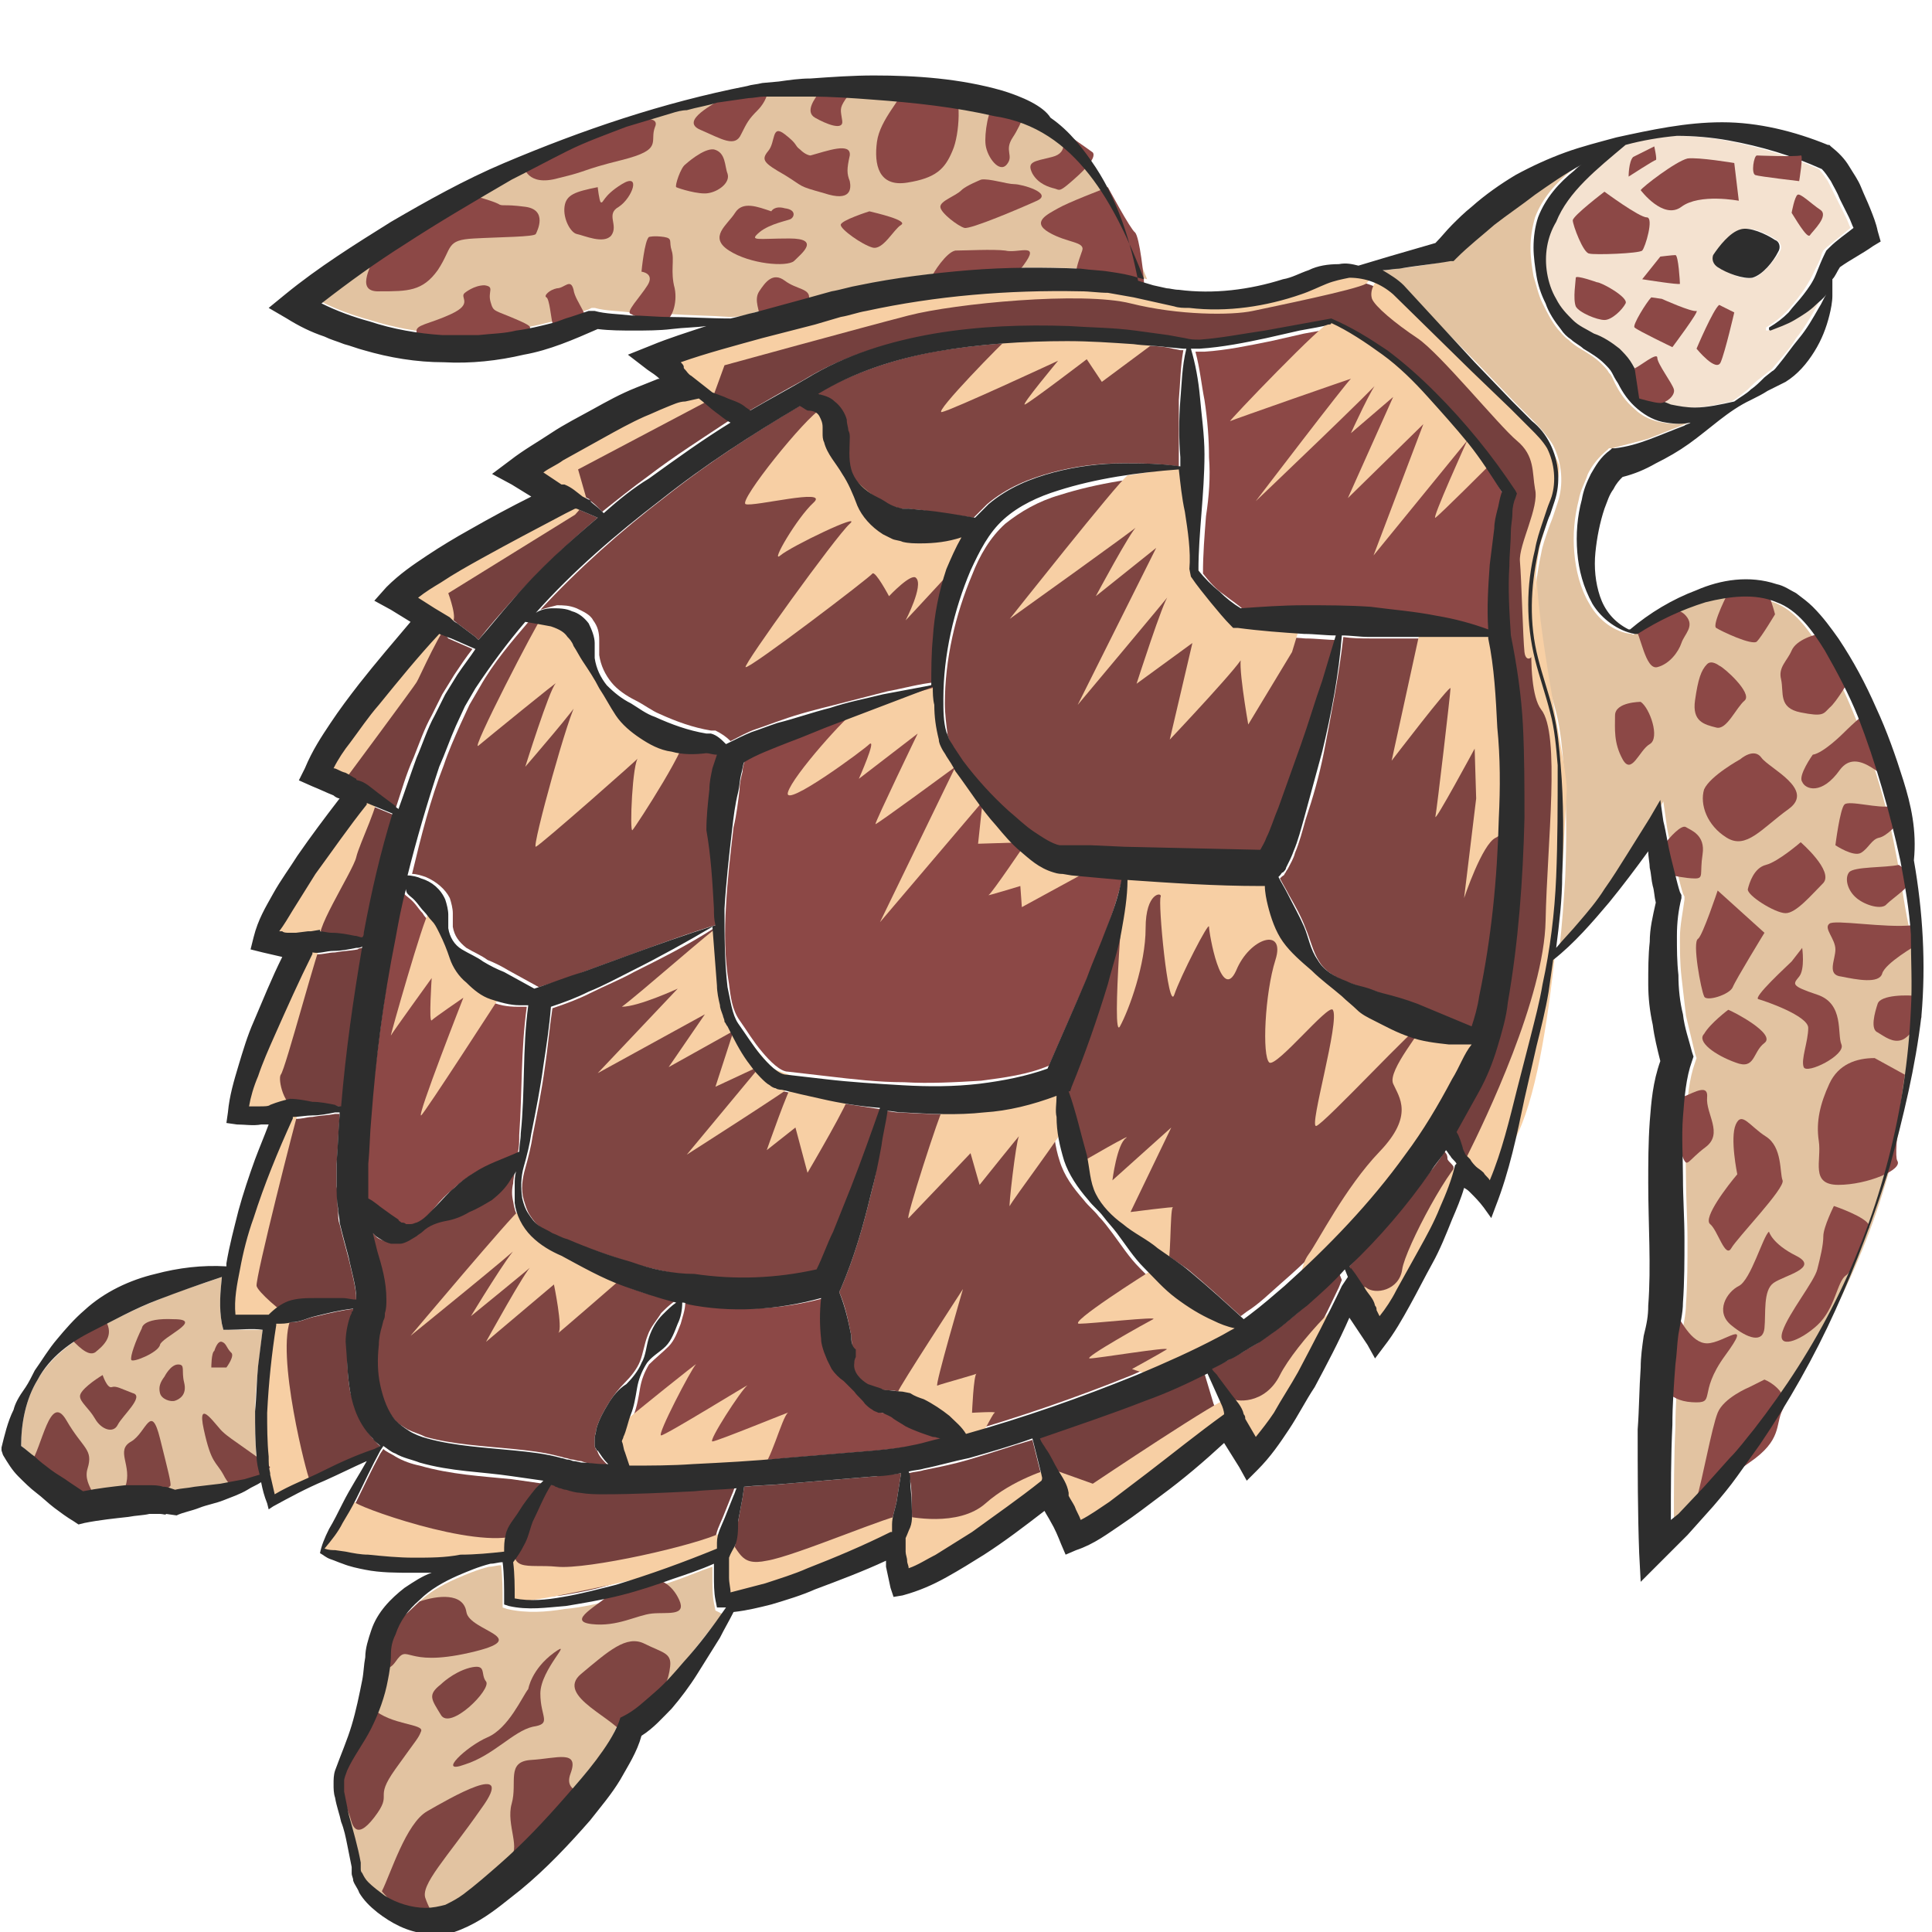 <?xml version="1.0" encoding="utf-8"?>
<!-- Generator: Adobe Illustrator 23.0.0, SVG Export Plug-In . SVG Version: 6.00 Build 0)  -->
<svg version="1.1" id="Layer_1" xmlns="http://www.w3.org/2000/svg" xmlns:xlink="http://www.w3.org/1999/xlink" x="0px" y="0px"
	 viewBox="0 0 128 128" style="enable-background:new 0 0 128 128;" xml:space="preserve">
<style type="text/css">
	.st0{fill:#E2C3A1;}
	.st1{fill:#7F4542;}
	.st2{fill:#8C4846;}
	.st3{fill:#F4E2D0;}
	.st4{fill:#75403E;}
	.st5{fill:#F7CFA4;}
	.st6{fill:#2D2D2D;}
</style>
<g>
	<path class="st0" d="M14.8,88.1l-0.1-0.4c-0.2-1.1-0.1-2.1,0-3.1c-1.4,0.5-2.8,0.9-4.2,1.5c-1.5,0.6-2.9,1.3-4.4,2.1
		c-1.4,0.7-2.8,1.8-3.6,3.2c-0.8,1.3-1.1,2.9-1.1,4.4C1.7,96,2,96.3,2.3,96.6c0.4,0.3,0.7,0.6,1.1,0.9c0.4,0.3,0.8,0.6,1.2,0.8
		c0.3,0.2,0.6,0.4,0.9,0.6c0.9-0.2,1.8-0.3,2.8-0.4c0.5,0,1.1-0.1,1.6,0c0.3,0,0.6,0,0.9,0.1c0.2,0,0.5,0.1,0.8,0.2
		c0.5-0.1,0.9-0.1,1.3-0.2l1.7-0.2c0.5-0.1,1.1-0.2,1.6-0.3c0.3-0.1,0.7-0.2,1-0.3c-0.1-0.4-0.1-0.8-0.2-1.2c-0.1-1-0.1-2-0.1-3
		c0-1,0.1-2,0.2-3c0.1-0.8,0.2-1.6,0.3-2.5c-0.7,0-1.5,0-2.2,0L14.8,88.1z"/>
	<path class="st1" d="M77.2,23c-0.7-0.1-1.5-0.1-2.2-0.2c-1.5-0.1-2.9-0.2-4.4-0.2c-2.9,0-5.8,0.2-8.7,0.7c-2.7,0.5-5.4,1.4-7.8,2.8
		c0.4,0.1,0.7,0.2,1.1,0.5c0.4,0.3,0.7,0.8,0.8,1.2c0.1,0.2,0.1,0.5,0.1,0.7c0,0.2,0,0.3,0.1,0.5c0.1,0.6-0.1,1.4,0.1,2.1
		c0.2,0.7,0.7,1.2,1.3,1.6c0.3,0.2,0.6,0.4,0.9,0.5c0.3,0.2,0.5,0.3,0.8,0.4c0.1,0,0.3,0.1,0.4,0.1c0.1,0,0.2,0,0.4,0l1,0.1
		c1.1,0.2,2.2,0.3,3.4,0.5c0.3-0.3,0.6-0.6,0.9-0.9c1.3-1.1,2.8-1.7,4.3-2.1c1.5-0.4,3-0.6,4.6-0.6c1.3,0,2.5,0,3.8,0.2
		c0-0.2,0-0.4,0-0.6c0-1.3,0-2.6,0-3.8c0.1-1.1,0.1-2.2,0.3-3.3c-0.1,0-0.1,0-0.2,0L77.2,23z"/>
	<path class="st2" d="M73.4,61.3c0.4-1,0.7-2.1,1-3.2l-2.2-0.2l-1.1-0.1l-0.6-0.1c-0.2,0-0.4,0-0.6-0.1c-1-0.3-1.6-0.8-2.2-1.4
		c-0.6-0.5-1.1-1.1-1.6-1.7c-1-1.2-1.9-2.4-2.7-3.6c-0.2-0.3-0.4-0.6-0.6-1c-0.1-0.2-0.2-0.3-0.3-0.5c-0.1-0.2-0.2-0.4-0.2-0.6
		c-0.2-0.8-0.2-1.5-0.3-2.3c0-0.4,0-0.8-0.1-1.2c-2.1,0.9-4.2,1.6-6.3,2.4c-1.1,0.4-2.2,0.8-3.3,1.3c-1,0.4-2,0.8-2.9,1.3
		c-0.1,0.2-0.2,0.5-0.2,0.8c-0.1,0.4-0.2,0.8-0.2,1.2c-0.1,0.8-0.2,1.7-0.4,2.5c-0.2,1.7-0.4,3.4-0.5,5.2c-0.1,1.7-0.1,3.5,0.2,5.2
		c0.1,0.8,0.2,1.7,0.7,2.4c0.5,0.7,0.9,1.4,1.5,2.1c0.5,0.6,1.2,1.3,1.7,1.3l2.6,0.3c1.7,0.2,3.4,0.4,5.1,0.4c1.7,0.1,3.4,0,5.1-0.1
		c1.5-0.2,3.1-0.4,4.5-1c0.9-2.1,1.8-4.1,2.7-6.2C72.6,63.5,73,62.4,73.4,61.3z"/>
	<path class="st1" d="M54.2,84.2c0.4-0.8,0.8-1.6,1.1-2.5c0.4-1,0.8-2,1.2-3c0.6-1.7,1.3-3.4,1.9-5.2c-1.3-0.2-2.6-0.4-3.9-0.6
		c-0.9-0.2-1.7-0.4-2.6-0.6c0,0-0.3-0.1-0.4-0.1c-0.1-0.1-0.3-0.1-0.4-0.2c-0.2-0.2-0.4-0.3-0.6-0.5c-0.3-0.4-0.6-0.7-0.9-1.1
		c-0.5-0.8-0.9-1.5-1.3-2.3c-0.1-0.1-0.1-0.2-0.2-0.3c-0.1-0.1-0.1-0.2-0.1-0.4c-0.1-0.2-0.1-0.5-0.2-0.7c-0.1-0.4-0.1-0.9-0.2-1.3
		c-0.1-1.3-0.2-2.6-0.3-3.9c-1.7,1.1-3.5,2-5.3,2.9c-0.9,0.5-1.9,0.9-2.9,1.4c-0.8,0.4-1.6,0.7-2.5,1c-0.2,1.3-0.3,2.6-0.5,3.9
		c-0.2,1.5-0.5,3-0.8,4.5c-0.1,0.7-0.3,1.5-0.5,2.2c-0.2,0.7-0.3,1.4-0.1,2.1c0.1,0.3,0.2,0.7,0.4,1c0.2,0.3,0.4,0.6,0.7,0.8
		c0.3,0.2,0.6,0.4,0.9,0.5c0.3,0.1,0.7,0.3,1,0.4c1.4,0.6,2.8,1,4.2,1.5c1.4,0.4,2.8,0.7,4.2,0.9C48.8,84.9,51.5,84.8,54.2,84.2z"/>
	<path class="st1" d="M53.8,27c-0.2-0.1-0.3-0.2-0.5-0.3c-3.2,1.9-6.3,3.9-9.2,6.2c-3,2.3-5.8,4.8-8.3,7.5c0.3-0.1,0.7-0.2,1.1-0.3
		c0.4,0,0.8,0,1.3,0.2c0.4,0.2,0.9,0.4,1.1,0.8c0.3,0.4,0.4,0.8,0.4,1.3c0,0.3,0,0.6,0,1c0.1,0.7,0.4,1.3,0.8,1.8
		c0.4,0.5,1,0.9,1.6,1.2c0.6,0.3,1.1,0.7,1.6,0.9c1.1,0.5,2.2,0.9,3.4,1.1l0.3,0c0.4,0.2,0.7,0.4,1,0.7c0.6-0.3,1.1-0.6,1.7-0.8
		c0.6-0.2,1.1-0.4,1.7-0.6c1.1-0.4,2.3-0.7,3.5-1c1.2-0.3,2.3-0.6,3.5-0.9c1.1-0.2,2.1-0.5,3.2-0.6c0-1,0-2,0.1-3.1
		c0.1-1.5,0.3-3.1,0.9-4.6c0.2-0.7,0.6-1.4,1-2.1c-0.9,0.3-1.8,0.4-2.7,0.4c-0.4,0-0.8,0-1.2-0.1c-0.2,0-0.4-0.1-0.7-0.2
		c-0.2-0.1-0.4-0.2-0.6-0.3c-0.8-0.5-1.4-1.1-1.7-1.9c-0.3-0.7-0.6-1.4-1-2.1c-0.4-0.6-1-1.3-1.2-2.1c-0.1-0.2-0.1-0.4-0.1-0.6
		c0-0.2,0-0.3,0-0.4c0-0.3-0.1-0.5-0.2-0.7C54.2,27.4,54,27.2,53.8,27z"/>
	<path class="st0" d="M47.4,106.7l-0.1-0.5c-0.1-0.5-0.1-1.1-0.1-1.6c0-0.3,0-0.6,0-0.8c-0.9,0.3-1.8,0.7-2.7,1
		c-1.2,0.4-2.3,0.7-3.5,1.1c-1.2,0.3-2.4,0.6-3.6,0.7c-1.2,0.2-2.5,0.3-3.8,0l-0.3-0.1l0-0.3c0-0.8,0-1.6-0.1-2.5
		c-0.3,0-0.5,0.1-0.8,0.1c-0.8,0.2-1.5,0.5-2.2,0.8c-0.9,0.4-1.8,0.9-2.5,1.6c-0.7,0.6-1.3,1.4-1.6,2.3c-0.2,0.4-0.3,0.9-0.3,1.3
		c0,0.5-0.1,1.1-0.2,1.7c-0.2,1.1-0.6,2.2-1.1,3.2c-0.5,1-1.1,1.9-1.6,2.8c-0.1,0.2-0.2,0.4-0.2,0.7c0,0.2,0,0.5,0,0.7
		c0,0.5,0.2,1,0.3,1.5c0.2,1,0.6,2.1,0.8,3.2l0,0.2c0,0.1,0,0.1,0,0.2c0,0.1,0.1,0.2,0.1,0.3c0.1,0.2,0.2,0.4,0.4,0.6
		c0.3,0.4,0.7,0.7,1.1,0.9c0.8,0.5,1.8,0.8,2.7,0.8c0.5,0,0.9-0.1,1.3-0.2c0.4-0.1,0.8-0.4,1.2-0.7c0.8-0.6,1.6-1.3,2.4-2
		c1.5-1.4,3-3,4.4-4.5c0.7-0.8,1.3-1.6,2-2.4c0.6-0.8,1.2-1.7,1.5-2.5l0.1-0.3l0.2-0.1c0.7-0.4,1.4-1,2.1-1.6c0.7-0.6,1.3-1.3,1.9-2
		c0.9-1.1,1.8-2.3,2.7-3.4c0,0-0.1,0-0.1,0L47.4,106.7z"/>
	<path class="st1" d="M95.8,69c-0.9-0.1-1.7-0.2-2.6-0.5c-0.8-0.3-1.6-0.6-2.4-1.1c-0.4-0.2-0.8-0.4-1.1-0.7c-0.3-0.3-0.7-0.6-1-0.9
		c-0.6-0.6-1.3-1.1-2-1.7c-0.6-0.6-1.4-1.2-1.9-1.9c-0.5-0.7-0.8-1.6-1-2.4c-0.1-0.4-0.2-0.9-0.2-1.3l0,0l-0.3,0
		c-3,0-5.9-0.2-8.8-0.4c0,1.2-0.2,2.3-0.4,3.4c-0.2,1.2-0.6,2.4-0.9,3.5c-0.7,2.3-1.5,4.6-2.4,6.8l-0.1,0.3l-0.1,0
		c0.5,1.4,0.8,2.8,1.2,4.2c0.2,0.9,0.3,1.8,0.6,2.6c0.4,0.8,1.1,1.5,1.8,2c0.8,0.5,1.6,1,2.3,1.6c0.7,0.6,1.5,1.1,2.2,1.6
		c1.2,1,2.3,2,3.5,3.1l0.4-0.3c0.8-0.5,1.5-1.2,2.3-1.9c3-2.6,5.7-5.6,8-8.7c1.2-1.6,2.2-3.2,3.1-5c0.4-0.8,0.8-1.7,1.1-2.6
		C96.8,69,96.3,69,95.8,69z"/>
	<path class="st0" d="M125.7,57c-0.6-3.3-1.5-6.5-2.8-9.5c-0.6-1.5-1.3-3-2.2-4.4c-0.9-1.4-1.8-2.7-3.2-3.2c-1.4-0.6-3.1-0.5-4.7,0
		c-1.6,0.5-3.1,1.2-4.5,2.1l0,0c-0.1,0.1-0.2,0-0.2,0c-1.1-0.1-2.2-0.9-2.8-2c-0.6-1-0.9-2.2-1-3.4c-0.1-1.2,0-2.3,0.3-3.5
		c0.1-0.6,0.4-1.1,0.6-1.7c0.3-0.6,0.7-1.1,1.3-1.6l0.1-0.1l0.2,0c0.8-0.2,1.5-0.4,2.3-0.6c0.8-0.3,1.5-0.6,2.3-0.9
		c0.2-0.1,0.3-0.1,0.4-0.2c-0.5,0.1-1.1,0.1-1.6,0c-0.7-0.1-1.4-0.4-1.9-0.9c-0.6-0.5-1-1.1-1.3-1.7c-0.2-0.4-0.2-0.5-0.4-0.7
		c-0.1-0.2-0.3-0.4-0.5-0.6c-0.4-0.4-0.9-0.7-1.4-1c-0.2-0.1-0.6-0.4-0.8-0.6c-0.3-0.2-0.5-0.5-0.7-0.7c-0.4-0.5-0.7-1.1-1-1.7
		c-0.3-0.6-0.4-1.2-0.6-1.8c-0.1-0.6-0.2-1.2-0.2-1.9c0-0.6,0.1-1.3,0.3-2c0.5-1.3,1.4-2.3,2.4-3.1c0.2-0.1,0.4-0.3,0.5-0.4
		c-1.1,0.6-2.1,1.3-3.1,2c-0.9,0.7-1.8,1.3-2.7,2c-0.9,0.7-1.7,1.4-2.5,2.2l-0.2,0.2l-0.2,0c-1.1,0.2-2.3,0.4-3.4,0.5
		c-0.4,0.1-0.8,0.1-1.1,0.1c0.5,0.2,1,0.6,1.4,1l5.1,5.2l2.5,2.6l1.3,1.3c0.4,0.4,0.9,1,1.2,1.5c0.6,1.2,0.7,2.6,0.3,3.8
		c-0.1,0.3-0.2,0.6-0.3,0.9c-0.1,0.3-0.2,0.5-0.3,0.8c-0.2,0.6-0.4,1.1-0.5,1.7c-0.5,2.3-0.6,4.7,0,7c0.3,1.2,0.7,2.3,1,3.5
		c0.3,1.2,0.4,2.4,0.5,3.6c0.2,2.4,0.2,4.9,0.1,7.3c-0.1,1.6-0.2,3.2-0.4,4.8c0.5-0.5,1-1.1,1.5-1.7c0.6-0.7,1.1-1.5,1.7-2.2
		c0.5-0.8,1-1.5,1.5-2.3c0.5-0.8,1-1.6,1.5-2.4l0.7-1.2l0.2,1.4c0.1,0.8,0.3,1.6,0.5,2.4c0.1,0.4,0.2,0.8,0.3,1.2
		c0.1,0.4,0.2,0.8,0.3,1.1l0.1,0.2l0,0.2c-0.1,0.8-0.3,1.7-0.3,2.5c0,0.9,0,1.7,0.1,2.6c0.1,0.9,0.2,1.7,0.3,2.6
		c0.2,0.8,0.4,1.7,0.6,2.5l0.1,0.3l-0.1,0.3c-0.4,1.1-0.5,2.4-0.6,3.7c-0.1,1.3,0,2.7,0,4c0,1.3,0.1,2.7,0.1,4.1
		c0,1.4,0,2.8-0.1,4.2c0,0.7-0.2,1.5-0.3,2.1c-0.1,0.6-0.2,1.3-0.2,2c-0.1,1.3-0.2,2.7-0.2,4c-0.1,2.1-0.1,4.2-0.1,6.3l0.5-0.4
		l1.7-1.8l1.7-1.9c0.5-0.6,1.1-1.3,1.6-1.9c2-2.6,3.9-5.5,5.4-8.5c3-6,4.8-12.7,5-19.3c0-1.7,0-3.3-0.2-5
		C126.2,60.3,126,58.6,125.7,57z"/>
	<path class="st2" d="M62.5,95.3c-0.2,0-0.4-0.1-0.5-0.1c-0.6-0.2-1.2-0.4-1.8-0.7c-0.3-0.1-0.6-0.3-0.8-0.5
		c-0.2-0.2-0.6-0.3-0.7-0.4c0,0,0,0,0,0l0,0c0,0,0.1,0,0.1,0l0.1,0c0,0,0,0-0.1,0c-0.1,0-0.1,0-0.2,0c-0.1,0-0.1,0-0.2,0
		c-0.2-0.1-0.3-0.1-0.4-0.2c-0.2-0.1-0.3-0.2-0.5-0.4c-0.3-0.3-0.5-0.5-0.7-0.8c-0.2-0.3-0.5-0.5-0.7-0.7c-0.2-0.2-0.5-0.5-0.8-0.8
		c-0.1-0.2-0.2-0.4-0.3-0.6l-0.2-0.5c-0.1-0.3-0.2-0.6-0.2-0.9c-0.1-0.9-0.1-1.8,0-2.7c-2.9,0.8-6,0.9-8.9,0.4c-0.1,0-0.2,0-0.3-0.1
		c0,0.5-0.2,1-0.3,1.4c-0.2,0.5-0.4,1.1-0.8,1.5c-0.4,0.4-0.9,0.8-1.3,1.2c-0.3,0.5-0.5,1-0.6,1.6c-0.1,0.6-0.2,1.2-0.4,1.7
		c-0.2,0.5-0.3,1.1-0.5,1.5c0,0.1-0.1,0.2-0.1,0.3c0,0,0,0,0,0c0,0,0-0.1,0-0.1c0,0,0,0,0,0.1c0,0.2,0.1,0.5,0.2,0.7
		c0.1,0.3,0.2,0.6,0.3,0.9c1.4,0,2.8-0.1,4.2-0.1c2-0.1,4-0.2,6-0.4l6-0.5c1-0.1,1.9-0.2,2.9-0.4C61.4,95.6,61.9,95.4,62.5,95.3z"/>
	<path class="st1" d="M78.6,34.2c-0.1-0.9-0.3-1.9-0.4-2.8c-2.7,0.2-5.5,0.6-8,1.4c-1.4,0.4-2.6,1.1-3.6,1.9c-1,0.9-1.7,2.1-2.2,3.4
		c-1.1,2.6-1.8,5.6-1.8,8.5c0,0.7,0.1,1.5,0.2,2.2c0.1,0.2,0.1,0.3,0.2,0.5c0.1,0.2,0.2,0.3,0.3,0.5c0.2,0.3,0.4,0.6,0.6,0.9
		c0.9,1.2,1.9,2.3,3,3.3c0.5,0.5,1.1,1,1.7,1.4c0.6,0.4,1.2,0.8,1.7,0.9c0.1,0,0.3,0,0.5,0l0.5,0l1.1,0l2.2,0.1l8.9,0.2l0.1,0
		c0.1-0.2,0.3-0.5,0.4-0.8c0.3-0.7,0.5-1.3,0.8-2c0.5-1.4,1-2.8,1.5-4.2c0.5-1.4,0.9-2.8,1.4-4.2c0.3-1,0.6-2,0.9-3
		c-0.7,0-1.4-0.1-2.1-0.1c-1.5-0.1-2.9-0.2-4.4-0.4l-0.3,0l-0.1-0.1c-0.5-0.5-1-1.1-1.4-1.6c-0.5-0.6-0.9-1.1-1.3-1.7l0-0.1l0-0.1
		C78.9,36.8,78.8,35.5,78.6,34.2z"/>
	<path class="st2" d="M97.6,29.7c-0.8-1.1-1.7-2.1-2.7-3.1c-0.9-1-1.9-1.9-3-2.8c-1.1-0.8-2.3-1.6-3.4-2.1c0,0-0.1,0-0.2,0.1
		L88,21.8l-0.5,0.1l-1.1,0.2l-2.2,0.5c-1.5,0.3-2.9,0.6-4.4,0.7c-0.2,0-0.4,0-0.6,0c0.3,1.1,0.4,2.2,0.6,3.2
		c0.2,1.3,0.3,2.6,0.3,3.8c0.1,1.3,0,2.6-0.2,3.9c-0.1,1.3-0.2,2.5-0.2,3.8c0.4,0.5,0.8,1,1.4,1.4c0.5,0.4,1,0.7,1.4,1.1
		c1.4-0.2,2.8-0.2,4.2-0.2c1.5,0,2.9,0,4.4,0.1c1.5,0.1,2.9,0.3,4.4,0.6c1.1,0.2,2.3,0.5,3.4,0.9c-0.1-1.5,0-2.9,0.1-4.3
		c0.1-0.8,0.1-1.6,0.3-2.4c0.1-0.4,0.1-0.8,0.2-1.2c0.1-0.3,0.1-0.6,0.2-1C99.1,31.8,98.4,30.7,97.6,29.7z"/>
	<path class="st0" d="M50,20.7l3.5-0.9l1.8-0.5c0.6-0.1,1.2-0.3,1.8-0.4c2.4-0.5,4.8-0.8,7.3-1c2.4-0.2,4.9-0.2,7.4-0.1
		c0.6,0,1.2,0.1,1.9,0.2c0.6,0.1,1.3,0.2,1.9,0.4l0.4,0.1C74,13.5,71.3,8.4,65.9,7.6c-2.6-0.6-5.4-0.9-8.1-1.1
		c-1.4-0.1-2.8-0.2-4.1-0.2c-0.7,0-1.4,0-2.1,0l-1,0c-0.3,0-0.7,0.1-1,0.1l-2.1,0.3c-0.7,0.1-1.4,0.3-2,0.5c-0.3,0.1-0.7,0.2-1,0.2
		l-1,0.3c-0.7,0.2-1.3,0.4-2,0.6c-1.3,0.5-2.6,1-3.9,1.6c-1.3,0.6-2.5,1.2-3.7,1.9c-2.4,1.4-4.8,2.8-7.1,4.3
		c-1.9,1.2-3.7,2.5-5.5,3.9c1,0.5,2.1,0.9,3.2,1.2c1.6,0.5,3.2,0.8,4.8,0.9l0.6,0l0.6,0c0.4,0,0.8,0,1.2,0c0.8-0.1,1.6-0.1,2.5-0.3
		c0.8-0.1,1.6-0.3,2.4-0.5c0.4-0.1,0.8-0.2,1.2-0.4l1.2-0.4l0.2-0.1l0.2,0c0.7,0.2,1.6,0.2,2.4,0.3c0.8,0.1,1.7,0.1,2.5,0.1
		c1.4,0.1,2.7,0.1,4.1,0.2C48.9,21,49.4,20.9,50,20.7z"/>
	<path class="st3" d="M102.3,18.1c0.1,0.6,0.3,1.2,0.6,1.7c0.3,0.5,0.7,1,1.1,1.4c0.4,0.4,0.9,0.7,1.4,0.9c0.6,0.3,1.1,0.6,1.7,1
		c0.3,0.2,0.5,0.5,0.7,0.8c0.2,0.3,0.4,0.7,0.5,0.9c0.2,0.5,0.5,0.9,0.9,1.3c0.4,0.3,0.8,0.6,1.3,0.7c0.5,0.1,1.1,0.2,1.6,0.2
		c0.9,0,1.7-0.2,2.6-0.4c0.4-0.2,0.7-0.5,1.1-0.8c0.3-0.3,0.6-0.6,0.9-0.8l0.5-0.4c0.2-0.1,0.3-0.3,0.4-0.4c0.5-0.6,1-1.1,1.4-1.8
		c0.5-0.6,0.9-1.3,1.3-2c0.2-0.3,0.3-0.6,0.5-0.9c-0.2,0.2-0.4,0.5-0.7,0.7c-0.4,0.4-0.9,0.7-1.4,1c-0.5,0.3-1,0.5-1.6,0.7
		c-0.1,0-0.1,0-0.1-0.1c0,0,0-0.1,0-0.1l0,0c0.5-0.3,0.9-0.6,1.3-1c0.4-0.4,0.7-0.8,1-1.2c0.3-0.4,0.6-0.9,0.8-1.3
		c0.2-0.5,0.5-0.9,0.6-1.4l0.1-0.2l0.2-0.2c0.5-0.4,1-0.8,1.6-1.3c-0.1-0.2-0.2-0.5-0.3-0.7c-0.2-0.4-0.4-0.8-0.6-1.2
		c-0.2-0.4-0.4-0.8-0.6-1.2c-0.2-0.3-0.4-0.6-0.6-0.8c-2-0.9-4.1-1.5-6.2-1.9c-1.1-0.2-2.2-0.3-3.4-0.3c-1.1,0-2.3,0.2-3.4,0.6
		c0,0,0,0,0,0c-1.9,1.5-3.7,3.1-4.8,5.1C102.3,15.7,102.1,16.9,102.3,18.1z M113.6,16.9c0.4-0.6,1.1-1.5,1.8-1.7
		c0.7-0.2,1.7,0.3,2.3,0.7c0.3,0.2,0.4,0.5,0.2,0.8c-0.4,0.6-1.1,1.5-1.7,1.7c-0.7,0.2-1.7-0.3-2.3-0.7
		C113.5,17.5,113.4,17.2,113.6,16.9z"/>
	<path class="st1" d="M39.5,94.7c0.2-0.7,0.5-1.2,0.8-1.7c0.3-0.5,0.7-1,1.1-1.4c0.4-0.4,0.8-0.9,1-1.4c0.2-0.5,0.3-1.2,0.5-1.7
		c0.2-0.6,0.6-1,0.9-1.5c0.3-0.3,0.5-0.5,0.9-0.8c-1.2-0.3-2.4-0.6-3.5-1.1c-1.4-0.6-2.8-1.3-4.1-2c-0.6-0.3-1.4-0.7-2-1.3
		c-0.6-0.6-1-1.4-1.1-2.2c-0.1-0.4-0.1-0.8,0-1.2c0-0.3,0.1-0.6,0.1-0.9c-0.1,0.2-0.3,0.4-0.4,0.6c-0.4,0.5-0.8,0.9-1.2,1.3
		c-0.5,0.4-1,0.6-1.5,0.8c-0.5,0.3-1.1,0.4-1.6,0.6c-0.6,0.1-1.1,0.4-1.5,0.7c-0.1,0.1-0.3,0.2-0.4,0.3l-0.5,0.3
		c-0.2,0.1-0.4,0.1-0.6,0.2c-0.2,0-0.4,0-0.6,0c-0.4-0.1-0.8-0.2-1-0.5c-0.1-0.1-0.1-0.1-0.2-0.2l0.3,1.2c0.2,1,0.5,2,0.6,3.2
		c0,0.3,0,0.6-0.1,0.9c0,0.2-0.1,0.3-0.1,0.5l-0.1,0.4c-0.1,0.3-0.2,0.8-0.2,1.2c-0.1,0.9-0.1,1.8,0.1,2.7c0.2,0.9,0.5,1.7,1,2.3
		c0.2,0.3,0.6,0.5,0.9,0.7c0.4,0.2,0.8,0.3,1.2,0.5c1.8,0.5,3.8,0.6,5.8,0.8c1,0.1,2,0.2,3.1,0.5c0.1,0,0.3,0.1,0.4,0.1
		c0.1,0,0.3,0.1,0.4,0.1c0.2,0,0.3,0.1,0.6,0.1C39,97,39.5,97,40,97.1c0.1,0,0.2,0,0.3,0c0,0-0.1-0.1-0.1-0.1
		c-0.2-0.2-0.5-0.5-0.6-0.8c0,0,0-0.1-0.1-0.1c0-0.1-0.1-0.2-0.1-0.3c0-0.2,0-0.3,0-0.4C39.4,95,39.5,94.9,39.5,94.7z"/>
	<g>
		<g>
			<path class="st4" d="M25.2,95.8c-0.2-0.1-0.3-0.3-0.5-0.5c-0.8-0.9-1.2-2.1-1.5-3.1C23,91.1,23,90,23,88.9
				c0.1-0.6,0.1-1.1,0.3-1.7l0.1-0.2l0-0.1c0-0.1,0-0.2,0.1-0.2c0,0,0,0,0,0c-0.8,0.1-1.7,0.3-2.5,0.5c-0.6,0.1-1.1,0.4-1.6,0.4
				c-0.3,0-0.7,0.1-1,0.1l0,0.1c-0.3,1.9-0.6,3.9-0.6,5.8c0,1,0,2,0.1,2.9c0,0.4,0.1,0.7,0.1,1.1c0,0,0,0,0,0c0,0,0,0,0,0.1
				c0.1,0.5,0.2,0.9,0.3,1.3c1-0.6,2.1-1,3.1-1.5c1.2-0.5,2.3-1,3.5-1.5L25.2,95.8z"/>
			<path class="st4" d="M19.3,61.9c0.2,0,0.4,0,0.4,0l0.8-0.1c0,0,0.1,0,0.1,0c0,0,0.1,0,0.1,0l0.6-0.1l0,0.1c0.3,0,0.6,0.1,0.8,0.1
				c0.5,0.1,1,0.1,1.5,0.2c0.2,0,0.3,0.1,0.5,0.1c0-0.1,0-0.2,0.1-0.3c0.5-2.6,1.1-5.3,1.9-7.9l-1.7-0.7l0,0.1
				c-1.2,1.5-2.3,3-3.4,4.6c-0.5,0.8-1.1,1.6-1.5,2.4c-0.3,0.5-0.6,1-0.8,1.5c0.1,0,0.1,0,0.2,0C18.9,61.9,19.1,61.9,19.3,61.9z"/>
			<path class="st4" d="M23.4,51.6C23.4,51.6,23.5,51.6,23.4,51.6c0.1,0.1,0.1,0.1,0.1,0.1c0.5,0.1,0.9,0.5,1.3,0.8
				c0.4,0.3,0.8,0.6,1.2,0.9c0.1,0.1,0.2,0.1,0.2,0.2c0.4-1.2,0.7-2.3,1.2-3.4c0.4-1,0.7-1.9,1.2-2.8l0.7-1.4l0.8-1.3
				c0.4-0.6,0.8-1.2,1.2-1.7l-1.6-0.7C29.5,42,29.3,42,29,41.9c-1.4,1.5-2.7,3.1-4,4.7c-0.6,0.8-1.3,1.7-1.9,2.5
				c-0.4,0.6-0.8,1.2-1.1,1.7c0.2,0.1,0.4,0.2,0.6,0.3C22.9,51.3,23.2,51.4,23.4,51.6z"/>
			<path class="st4" d="M19.1,86.3c0.6-0.2,1.2-0.2,1.8-0.2c0.6,0,1.2,0,1.8,0c0.3,0,0.6,0.1,0.9,0.1c0,0,0-0.1,0-0.1
				c0-0.8-0.3-1.8-0.5-2.7l-0.4-1.5l-0.2-0.8c-0.1-0.2-0.1-0.6-0.1-0.9c-0.1-0.6,0-1.1-0.1-1.6l0-1.5c0.1-1,0.1-2,0.2-3.1
				c0-0.1,0-0.1,0-0.2c-0.1,0-0.2,0-0.3,0c-0.5,0.1-1,0.1-1.5,0.2c-0.4,0-0.9,0.2-1.3,0.1l0,0.1c-1,2.1-1.9,4.3-2.6,6.6
				c-0.4,1.1-0.7,2.2-0.9,3.4c-0.2,1-0.3,2-0.3,3c0.7,0,1.4,0,2.2,0C18.2,86.8,18.6,86.5,19.1,86.3z"/>
			<path class="st4" d="M30.5,103.2c1,0,1.9-0.1,2.9-0.2c0-0.4,0-0.8,0.1-1.1c0.2-0.6,0.6-1.1,0.9-1.6c0.3-0.5,0.7-1,1.1-1.5
				c0.1-0.2,0.3-0.3,0.5-0.5c-0.7-0.1-1.4-0.2-2.1-0.3c-2-0.2-4-0.3-6.1-0.9c-0.5-0.1-1.1-0.3-1.6-0.6c-0.3-0.2-0.6-0.3-0.8-0.5
				l-0.2,0.3c-0.6,1.1-1.1,2.2-1.6,3.2c-0.3,0.5-0.6,1-0.9,1.6c-0.3,0.5-0.7,1.1-1.2,1.7c0.3,0,0.5,0,0.7,0.1l0.7,0.1
				c0.5,0.1,1,0.1,1.5,0.2c1,0.1,2,0.1,3,0.2C28.5,103.2,29.5,103.2,30.5,103.2z"/>
			<path class="st4" d="M29.9,40.9L29.9,40.9c0.1,0.2,0.3,0.3,0.4,0.4c0.4,0.3,0.8,0.6,1.2,0.9c0.1,0.1,0.1,0.1,0.2,0.2
				c0.7-0.9,1.5-1.8,2.3-2.7c1.7-1.9,3.6-3.7,5.6-5.4l-1.4-0.6c0,0-0.1,0-0.1,0L37.4,34c-1.9,0.9-3.8,1.9-5.6,3
				c-0.9,0.5-1.8,1.1-2.7,1.6c-0.5,0.3-1,0.7-1.4,1l1.1,0.7L29.9,40.9z"/>
			<path class="st4" d="M95.7,76.3c-0.3,0.5-0.6,0.9-1,1.4c-1.6,2.2-3.5,4.3-5.4,6.3c0,0.1,0.1,0.1,0.1,0.2l0-0.1l0.3,0.5
				c0.2,0.3,0.4,0.6,0.6,0.9c0.3,0.4,0.6,0.7,0.7,1.2c0,0.1,0,0.2,0.1,0.3l0.2,0.4c0.4-0.6,0.7-1.1,1.1-1.7c0.5-0.9,1-1.8,1.5-2.7
				c0.5-0.9,1-1.9,1.4-2.8c0.4-0.9,0.8-1.9,1-2.8l0-0.1c-0.1-0.2-0.3-0.3-0.4-0.5C95.9,76.5,95.8,76.4,95.7,76.3z"/>
			<path class="st4" d="M102.6,47.4c-0.3-1.1-0.7-2.3-1-3.5c-0.6-2.4-0.6-4.9,0-7.3c0.1-0.6,0.3-1.2,0.5-1.8
				c0.1-0.3,0.2-0.6,0.3-0.9c0.1-0.3,0.2-0.6,0.3-0.8c0.3-1.1,0.2-2.3-0.3-3.2c-0.3-0.5-0.6-0.9-1.1-1.3l-1.3-1.3l-2.6-2.5l-5.2-5.1
				c-0.8-0.7-1.9-1.1-2.9-1.1c-0.5,0-1.1,0.1-1.5,0.4c-0.5,0.2-1.1,0.5-1.7,0.7c-2.3,0.8-4.9,1.2-7.4,0.9c-0.3,0-0.6-0.1-1-0.1
				l-0.9-0.2L75,19.8c-0.6-0.1-1.1-0.3-1.7-0.3c-0.6-0.1-1.2-0.1-1.8-0.1c-4.7-0.2-9.6,0.3-14.2,1.3c-0.6,0.1-1.2,0.3-1.7,0.4
				l-1.7,0.5l-3.5,0.9c-1.8,0.5-3.7,1-5.4,1.6c0.1,0.1,0.2,0.2,0.2,0.3c0.1,0.1,0.1,0.1,0.1,0.2c0.1,0.1,0.3,0.2,0.4,0.4l1.4,1.1
				l0.7,0.3c0.4,0.2,0.9,0.3,1.3,0.6c0.1,0.1,0.3,0.2,0.4,0.3c1.2-0.7,2.4-1.4,3.7-2.1l0,0c2.6-1.6,5.6-2.5,8.5-3
				c3-0.5,5.9-0.6,8.9-0.5c1.5,0.1,3,0.1,4.4,0.3c0.7,0.1,1.5,0.2,2.2,0.3l1.1,0.2c0.4,0.1,0.6,0.1,1,0.1c1.4-0.1,2.9-0.3,4.3-0.6
				l2.2-0.4l2.2-0.4c1.4,0.6,2.6,1.3,3.7,2.1c1.1,0.8,2.2,1.8,3.2,2.8c1,1,1.9,2,2.8,3.1c0.9,1.1,1.7,2.2,2.5,3.4l0.1,0.2l-0.1,0.3
				l0,0c-0.1,0.2-0.2,0.7-0.2,1c-0.1,0.4-0.1,0.8-0.1,1.2c-0.1,0.8-0.1,1.6-0.1,2.3c-0.1,1.6,0,3.1,0.1,4.6c0.4,2,0.7,4,0.8,6
				c0.1,2,0.2,4.1,0.1,6.1c-0.1,4.1-0.4,8.1-1.1,12.2c-0.2,1-0.4,2-0.7,3c-0.3,1-0.7,2-1.2,2.9c-0.5,0.9-1,1.8-1.5,2.7c0,0,0,0,0,0
				c0.2,0.3,0.3,0.7,0.4,1c0.1,0.2,0.2,0.3,0.2,0.5l0.3,0.3c0.1,0.2,0.3,0.3,0.4,0.5c0.1,0.1,0.3,0.2,0.5,0.4
				c0.2,0.2,0.3,0.3,0.4,0.5c0.7-1.9,1.2-4,1.8-6l0.9-3.5c0.3-1.2,0.6-2.3,0.8-3.5c0.5-2.4,0.7-4.7,0.9-7.1c0.1-2.4,0.1-4.8,0-7.2
				C103,49.7,102.9,48.5,102.6,47.4z"/>
			<path class="st4" d="M86.4,86.6c-0.8,0.7-1.5,1.3-2.4,1.9L83.3,89l-0.7,0.4c-0.4,0.3-0.9,0.5-1.4,0.8c-0.4,0.2-0.8,0.4-1.1,0.6
				c0.1,0.2,0.3,0.3,0.4,0.5c0.3,0.4,0.6,0.8,0.9,1.2c0.3,0.4,0.7,0.8,0.8,1.3c0,0.1,0.1,0.2,0.1,0.3l0.7,1.2
				c0.4-0.5,0.8-1.1,1.2-1.6c0.6-0.9,1.1-1.8,1.6-2.7c1-1.8,2-3.8,2.9-5.7l0.2-0.5l-0.2-0.5C88.1,85.1,87.2,85.9,86.4,86.6z"/>
			<path class="st4" d="M79.8,91c-1.3,0.6-2.7,1.2-4.1,1.8c-2.3,0.9-4.6,1.7-7,2.5c0.1,0.2,0.3,0.4,0.4,0.7c0.3,0.5,0.6,0.9,0.8,1.4
				c0.3,0.5,0.6,0.9,0.7,1.5c0,0.1,0,0.1,0,0.2c0.2,0.2,0.3,0.5,0.4,0.7c0.2,0.3,0.3,0.6,0.4,0.9c0.6-0.3,1.3-0.8,1.9-1.2
				c0.9-0.6,1.7-1.2,2.5-1.9c1.6-1.3,3.3-2.6,4.8-3.9c-0.1-0.2-0.1-0.5-0.2-0.7L79.8,91z"/>
			<path class="st4" d="M52.1,98.3c-0.9,0.1-1.8,0.1-2.8,0.2l-0.1,0.7l-0.3,1.6c-0.1,0.5-0.1,1.1-0.2,1.6c-0.1,0.3-0.2,0.6-0.4,0.8
				c0,0.4,0,0.8,0,1.3c0,0.3,0.1,0.7,0.1,1c0.8-0.1,1.5-0.3,2.3-0.6c0.9-0.3,1.9-0.6,2.8-1c1.9-0.7,3.7-1.5,5.5-2.4l0.1,0
				c0-0.2,0-0.3,0-0.5c0-0.5,0.2-1,0.3-1.5c0.1-0.6,0.2-1.3,0.3-1.9c-0.6,0.1-1.1,0.1-1.6,0.2L52.1,98.3z"/>
			<path class="st4" d="M68.6,96.2l-0.2-0.8c-1.4,0.4-2.8,0.9-4.2,1.3c-1,0.3-2,0.5-3,0.7c-0.3,0.1-0.6,0.1-1,0.2
				c0,0.2,0,0.3,0.1,0.5c0.1,0.5,0.1,1.1,0.1,1.6c0,0.5,0.1,1.1-0.1,1.6c-0.1,0.2-0.2,0.5-0.3,0.7l0,0.4c0,0.1,0,0.3,0,0.5
				c0,0.2,0,0.4,0.1,0.6c0,0.2,0.1,0.3,0.1,0.5c0.6-0.2,1.2-0.6,1.8-0.9c0.8-0.5,1.6-1,2.4-1.5c1.6-1.1,3.1-2.2,4.6-3.4l0.1-0.1
				c0-0.1,0-0.2-0.1-0.3L68.6,96.2z"/>
			<path class="st4" d="M19.3,72.9c0.5-0.1,1,0.1,1.5,0.2c0.5,0.1,1,0.1,1.5,0.2c0.1,0,0.3,0,0.4,0.1c0.3-3.5,0.8-7.1,1.4-10.6
				c-0.1,0-0.3,0-0.4,0.1c-0.5,0.1-1,0.1-1.5,0.2c-0.5,0-1,0.2-1.4,0.1l0,0.1c-0.9,1.8-1.7,3.6-2.5,5.4c-0.4,0.9-0.7,1.8-1.1,2.7
				c-0.2,0.7-0.4,1.3-0.6,2c0.2,0,0.4,0,0.7,0c0.3,0,0.6,0,0.8,0C18.5,73,18.9,72.9,19.3,72.9z"/>
			<path class="st4" d="M37.3,32c0.5,0.1,0.8,0.5,1.2,0.8l0.6,0.3l-0.1,0c0.3,0.2,0.5,0.4,0.7,0.6c0.1,0.1,0.1,0.1,0.2,0.2
				c1-0.8,2-1.6,3.1-2.4c1.7-1.3,3.6-2.5,5.4-3.7c-0.4-0.2-0.7-0.5-1-0.7c-0.4-0.3-0.8-0.6-1.1-0.9l-0.9,0.2
				c-0.4,0.1-0.8,0.2-1.3,0.4c-0.5,0.2-0.9,0.4-1.4,0.6C41.8,28,40.9,28.5,40,29c-0.9,0.5-1.8,1-2.7,1.5c-0.4,0.3-0.9,0.5-1.3,0.8
				l1.2,0.7C37.2,32,37.3,32,37.3,32z"/>
			<path class="st4" d="M38.3,98.8c-0.3,0-0.6-0.1-0.9-0.2c-0.2-0.1-0.3-0.1-0.4-0.1c-0.1,0-0.2-0.1-0.3-0.1c-0.1,0-0.2,0-0.3-0.1
				c-0.4,0.8-0.8,1.6-1.2,2.4c-0.2,0.5-0.3,1.1-0.6,1.6c-0.2,0.4-0.4,0.7-0.7,1.1c0.1,0.8,0.1,1.6,0.1,2.4c1,0.1,2.1,0,3.2-0.1
				c1.2-0.2,2.3-0.4,3.5-0.8c2.3-0.6,4.5-1.4,6.7-2.4c0-0.1,0-0.3,0-0.4c0-0.6,0.3-1.1,0.5-1.6c0.2-0.5,0.4-1,0.6-1.5
				c0.1-0.2,0.1-0.3,0.2-0.5c-0.9,0.1-1.9,0.1-2.8,0.2c-2,0.1-4,0.2-6.1,0.1C39.4,98.9,38.8,98.8,38.3,98.8z"/>
		</g>
	</g>
	<path class="st1" d="M47.3,52.2c0.1-0.4,0.1-0.9,0.2-1.4c0.1-0.3,0.1-0.6,0.3-0.9c-0.2-0.1-0.4-0.1-0.7-0.1
		c-0.7,0.1-1.5,0.1-2.3-0.1c-0.8-0.2-1.4-0.5-2.1-0.9c-0.6-0.4-1.2-0.9-1.6-1.5c-0.4-0.6-0.8-1.2-1.1-1.8c-0.4-0.6-0.7-1.2-1.1-1.8
		c-0.2-0.3-0.4-0.7-0.6-1c-0.1-0.2-0.3-0.4-0.4-0.6c-0.2-0.3-0.6-0.5-1.1-0.7c-0.5-0.1-1.1-0.2-1.7-0.3c-1.2,1.4-2.4,2.8-3.3,4.4
		l-0.7,1.2l-0.6,1.3c-0.4,0.9-0.8,1.8-1.1,2.7c-0.9,2.3-1.5,4.7-2.1,7.2c0.3,0,0.6,0.1,0.9,0.2c0.7,0.3,1.3,0.8,1.6,1.4
		c0.1,0.3,0.2,0.7,0.2,1c0,0.3,0,0.7,0,0.9c0.1,0.6,0.4,1,0.9,1.4c0.5,0.3,1,0.5,1.4,0.8c0.5,0.2,0.9,0.4,1.4,0.7l2,1.1l0.3-0.1
		c1-0.3,1.9-0.6,2.9-1l3-1.1c1.9-0.7,3.8-1.4,5.8-2c0-0.4,0-0.7-0.1-1.1c-0.1-1.8-0.2-3.5-0.2-5.3C47.1,54,47.2,53.1,47.3,52.2z"/>
	<path class="st2" d="M26.1,62.3c-0.7,3.9-1.2,7.9-1.6,11.9c-0.1,1-0.1,2-0.2,3l0,1.5c0,0.2,0,0.5,0,0.8c0.4,0.3,0.7,0.5,1,0.7
		c0.4,0.3,0.7,0.5,1,0.7c0.1,0.1,0.1,0.1,0.2,0.2c0.1,0.1,0.2,0.1,0.3,0.1c0.1,0,0.2,0,0.3,0c0.1,0,0.2-0.1,0.4-0.1
		c0.5-0.2,0.9-0.6,1.3-1.1c0.4-0.5,0.8-0.9,1.2-1.2c0.4-0.4,0.8-0.7,1.3-1c0.9-0.6,1.9-0.9,3-1.4l0,0c0,0,0,0,0,0
		c0.1-0.4,0.1-0.8,0.1-1.2c0.2-2.8,0.1-5.6,0.5-8.5c-0.2,0-0.4,0-0.6,0c-0.7,0-1.3-0.1-1.9-0.4c-0.6-0.3-1.1-0.7-1.6-1.1
		c-0.5-0.4-0.9-1-1.1-1.6c-0.2-0.6-0.5-1.2-0.7-1.7c-0.1-0.3-0.3-0.5-0.5-0.8c-0.2-0.2-0.4-0.4-0.5-0.6c-0.3-0.3-0.5-0.7-0.9-1
		c-0.1-0.1-0.3-0.2-0.4-0.4C26.6,60.1,26.3,61.2,26.1,62.3z"/>
	<path class="st1" d="M98.7,42.3L98.7,42.3c-1.2,0-2.3,0-3.5,0c-1.5,0-2.9,0-4.4,0c-0.6,0-1.2,0-1.8-0.1c-0.3,2.6-0.8,5.1-1.3,7.7
		c-0.3,1.5-0.7,2.9-1.2,4.4c-0.2,0.7-0.4,1.5-0.7,2.2c-0.1,0.4-0.3,0.7-0.5,1.1c-0.1,0.1-0.1,0.2-0.2,0.3c0,0.1-0.1,0.1-0.2,0.2
		c0,0-0.1,0.1-0.1,0.1c0.2,0.4,0.4,0.7,0.6,1.1c0.4,0.7,0.8,1.4,1.1,2.2c0.3,0.7,0.5,1.6,0.9,2.2c0.4,0.7,1.2,1.1,1.9,1.4
		c0.4,0.1,0.8,0.3,1.2,0.4c0.4,0.1,0.8,0.2,1.2,0.4c0.8,0.3,1.5,0.5,2.3,0.7c1.2,0.5,2.4,1,3.6,1.5c0.2-0.7,0.3-1.3,0.5-2
		c0.8-3.9,1.1-7.9,1.3-11.8c0.1-2,0.1-4,0-6C99.2,46.3,99.1,44.3,98.7,42.3L98.7,42.3z"/>
	<path class="st1" d="M56.3,90.3c0,0.6,0.4,1.1,0.9,1.4c0.3,0.1,0.6,0.2,0.9,0.3c0.1,0,0.3,0,0.4,0.1c0.1,0,0.8,0,1,0.1l0.5,0.1
		c0.3,0.1,0.6,0.2,0.9,0.4c0.6,0.3,1.2,0.7,1.7,1.1c0.4,0.3,0.8,0.7,1.1,1.2c3.8-1.1,7.6-2.4,11.3-3.9c1.8-0.8,3.7-1.6,5.4-2.5
		c0.4-0.2,0.8-0.4,1.1-0.6c-0.5-0.1-0.9-0.3-1.4-0.5c-0.9-0.4-1.7-0.9-2.5-1.5c-0.8-0.6-1.4-1.3-2.1-2c-0.7-0.7-1.2-1.5-1.8-2.3
		c-0.3-0.4-0.6-0.8-0.9-1.1c-0.3-0.4-0.7-0.7-1-1.1c-0.7-0.8-1.3-1.6-1.6-2.6c-0.3-0.9-0.4-1.9-0.5-2.9c0-0.5,0-1,0-1.4
		c-1.6,0.6-3.2,1-4.8,1.1c-1.8,0.2-3.6,0.1-5.4,0c-0.3,0-0.6-0.1-1-0.1c-0.1,0.8-0.2,1.5-0.4,2.3C58.2,77,58,78,57.7,79.1
		c-0.5,2.1-1.1,4.2-2,6.3l-0.1,0.2c0.4,0.9,0.6,1.9,0.8,2.9c0,0.3,0.1,0.6,0,1l0,0.5C56.3,90.1,56.3,90.2,56.3,90.3z"/>
	<path class="st5" d="M23.5,99.5c-0.2,0.2,8,3.2,10.8,2.2c-0.8,2.6,0.6,1.9,2.6,2.1s9.2-1.4,11-2.3c1.2,1.2,1,2.3,2.9,1.9
		c1.9-0.3,8.6-3.2,9-3c0.4,0.1,3.7,0.8,5.5-0.8s4.3-2.3,4.3-2.3l2.8,1c0,0,8.8-5.9,9.1-5.7c0.3,0.3,2.3,0.5,3.3-1.5
		c1-2,5-6.3,5.7-5.8c0.6,0.5,2.2,0.2,2.4-1.2c0.2-1.4,3.4-7.4,4.3-7.5c1.2-2.4,5.1-10.5,5.2-15.6c0.1-5.1,1-12.4-0.3-14
		c-1.2-1.6-0.4-8.3-0.3-8.9c0.2,4.8,2.1,13.1,2,14.3c-0.1,1.2-0.6,17-3.2,22.6c-2.6,5.7-1.3,4.2-1.4,4.1c-0.2-0.1-2.1-1.4-2.2-1.3
		s-3,7-3,7l-2.6,3.3l-1.9-1.6c0,0-5.3,9-6.2,9.5c-1.1-1.1-2-1.4-2-1.4l-10,7c0,0-2.1-3.1-2.2-3c-0.1,0.1-9.3,6-9.3,6l-0.7-2.3
		L48,106.1l-0.6-2.7c0,0-12,2.9-13.3,2.7c-0.2-1.1-0.6-2.7-0.7-2.7c-0.1,0-7.4,0-8.8-0.1c-1.3,0-3.4-0.1-3.1-0.9
		C21.7,101.6,23.5,99.5,23.5,99.5z"/>
	<path class="st6" d="M113.8,17.7c0.6,0.4,1.7,0.8,2.3,0.7c0.7-0.2,1.4-1.1,1.7-1.7c0.2-0.3,0.1-0.7-0.2-0.8
		c-0.6-0.4-1.7-0.9-2.3-0.7c-0.7,0.2-1.4,1.1-1.8,1.7C113.4,17.2,113.5,17.5,113.8,17.7z"/>
	<path class="st5" d="M20.5,98c-0.1,0-2.3-8.4-1.2-10.7c-0.7-0.4-2.2-1.7-2.3-2.1c-0.1-0.5,2.6-11.1,2.8-11.7c-1-0.1-1.4-2-1.2-2.3
		c0.3-0.3,2.5-8.7,2.8-9c-1,0.1,2-4.5,2.2-5.4c0.2-0.9,1.7-3.9,1.3-4.1c-1-0.2-2-1.1-2-1.1s4.6-6.2,4.7-6.4c0.1-0.1,1.8-4,2.3-4
		s-0.2-1.9-0.2-1.9l8.4-5.2l0.8-0.9l-0.6-2.1l8.9-4.7l0.8-2.2c0,0,9.1-2.5,12.2-3.3c3.1-0.8,11.5-1.6,14.7-0.8
		c3.2,0.8,6.7,0.8,8.1,0.5s6.8-1.4,7.5-1.8c0.6-0.5,0-1-0.1-0.9c-0.2,0.1-5.6,1.8-7.7,1.9c-2.1,0.1-13.3-2.2-18.1-1.3
		c-4.8,0.8-18.6,4-20.6,5.2c0.8,2,1.3,2,1.2,2c-0.1,0-10.5,5.8-10.5,5.8l1.8,1.8l-10.2,6.5l1.8,2.1l-7.2,9.4c0,0,2.6,2.2,2.4,2.3
		s-5.3,8.8-5.3,8.8l1.8,0.7l-4,10.8l2.7,0.6c0,0-3.5,10.5-3.5,11.1c0,0.6,0.3,1.8,0.3,1.8l2.5,0.2c0,0-0.6,9.1,0.2,11.5
		C18.9,99.1,20.5,98,20.5,98z"/>
	<path class="st5" d="M74.6,57.3c-0.1,0.4-1,11.8-0.4,10.7c0.6-1.1,1.7-4.1,1.7-6.5s1.1-2.4,1-2.1c-0.2,0.3,0.5,7.7,0.9,6.5
		c0.4-1.2,2.3-4.9,2.3-4.5s0.8,5.1,1.8,2.9c0.9-2.2,3.3-2.9,2.6-0.7c-0.7,2.2-0.9,6.4-0.4,6.8c0.5,0.3,3.9-3.9,4.2-3.5
		c0.5,0.7-1.6,7.8-1.1,7.7s6.8-6.9,7-6.7c0.2,0.2-2.3,3-1.9,3.9c0.4,0.9,1.4,2.1-0.9,4.5s-4.1,6-4.7,6.8s-0.9,2.8,0.7,1.6
		c1.6-1.2,10.6-14.3,10.8-15.8c-2.2-0.1-4.7-1.4-6.5-2.1c-1.8-0.7-4.4-2.3-5.1-3.8c-0.7-1.5-2.4-5.3-2.8-5.7
		C83.3,57,74.6,57.3,74.6,57.3z"/>
	<path class="st5" d="M71.5,77.1c0.3-0.2,3.6-2.1,3.1-1.7c-0.6,0.4-0.9,2.8-0.9,2.8l3.9-3.5l-2.7,5.6c0,0,3.1-0.4,2.8-0.3
		c-0.2,0.1-0.1,4-0.4,3.9s-3.6-3.2-4.4-3.9C72.1,79.5,71.5,77.1,71.5,77.1z"/>
	<path class="st5" d="M56.7,47.1c-0.5,0.2-4.2,4.3-4.5,5.4s5-2.8,5.4-3.2c0.5-0.4-0.7,2.3-0.7,2.3l3.9-3c0,0-2.8,5.8-2.8,6
		c0,0.1,5.3-3.8,5.3-3.8l-5,10.3l6.8-8l-0.3,2.8l3.2-0.1c0,0-2.3,3.4-2.5,3.5s2.1-0.6,2.1-0.6l0.1,1.4l4.4-2.4c0,0-1.1-0.7-1.6-0.7
		s-4.5-3-4.5-3s-3.7-4.3-3.8-5.6c-0.1-1.2,0.1-2.9-0.1-2.9S56.7,47.1,56.7,47.1z"/>
	<path class="st5" d="M47.6,61.4c-0.2,0-5.3,4.5-6.4,5.3c1.1,0,3.7-1.2,3.7-1.2l-5.3,5.6l7.1-3.9l-2.4,3.5l4.3-2.4L47.4,72l3-1.4
		l-4.9,5.9c0,0,7.2-4.6,7-4.6s-1.7,4.3-1.7,4.3l1.9-1.5l0.8,3c0,0,3-5.1,2.7-5.1s-5-1.8-5-1.8s-2.8-3-3.3-4.9S47.6,61.4,47.6,61.4z"
		/>
	<path class="st5" d="M62.5,73.4c-0.2,0.2-2.6,7.6-2.3,7.3s4.1-4.3,4.1-4.3l0.6,2.1c0,0,2.8-3.5,2.6-3.2c-0.2,0.4-0.7,4.8-0.6,4.6
		c0.1-0.3,3.8-5.2,3.7-5.4c-0.1-0.2-0.1-3.2-0.8-3C69.1,71.8,62.5,73.4,62.5,73.4z"/>
	<path class="st5" d="M76.4,84.1c-0.5,0.3-5.7,3.6-4.9,3.6c0.8,0,5.3-0.5,4.9-0.3C76,87.6,71.7,90,72.2,90s5.3-0.8,5.1-0.6
		C77,89.6,75,90.7,75,90.7s1.5,0.6,2.3,0.3c0.7-0.3,5.9-2.5,5.5-2.6C82.4,88.2,76.4,84.1,76.4,84.1z"/>
	<path class="st5" d="M35.9,40.9c-0.3,0.3-4.8,9-4.2,8.5s5.5-4.5,5.1-4.1s-2,5.5-2,5.5s3.8-4.4,3.4-4.2c-0.4,0.2-3,9.6-2.7,9.5
		c0.3-0.1,7.1-6.1,6.8-5.9c-0.4,0.2-0.6,5-0.4,4.8s4.1-6.2,3.4-6.3c-0.7-0.2-4.4-1.8-5.5-3.7c-1.1-1.8-1.3-3.7-1.7-3.9
		S35.9,40.9,35.9,40.9z"/>
	<path class="st5" d="M54.4,27.1c-1,0.5-5.5,6.1-5,6.3c0.5,0.2,5.6-1.1,4.5-0.1s-2.9,4.1-2.2,3.5c0.7-0.6,5.5-2.9,4.6-2.1
		s-7.1,9.4-6.9,9.5c0.3,0.1,8.3-6,8.4-6.2c0.2-0.2,1.1,1.5,1.1,1.5s1.5-1.6,1.8-1.2c0.5,0.5-0.7,2.8-0.7,2.8s4.5-4.8,4.6-5.1
		s-1-1.6-3-1.5c-2,0.1-5.2-2.7-5.6-3.5c-0.5-0.8-0.7-3.2-1-3.5C54.8,27.3,54.4,27.1,54.4,27.1z"/>
	<path class="st5" d="M74.7,31.5c-0.6,0.4-7.8,9.5-7.8,9.5s8.8-6.3,8.4-6.1c-0.4,0.3-2.7,4.6-2.7,4.6l4-3.2l-5.2,10.4
		c0,0,6.2-7.4,6-7.2c-0.3,0.2-2.1,5.8-2.1,5.8l3.7-2.7l-1.5,6.4c0,0,5.2-5.5,4.8-5.5s0.4,4.5,0.4,4.5l2.9-4.8l0.7-2.3
		c0,0-4.8-0.1-6.1-1.6s-1.4-5.1-1.3-6.1c0.1-1,0.1-2.3-0.2-2.3S74.7,31.5,74.7,31.5z"/>
	<path class="st5" d="M94.1,41.7l-1.9,8.7c0,0,3.9-5.1,3.9-4.8s-0.9,8-1,8.5s2.6-4.5,2.6-4.5l0.1,3.3L97,59.5c0,0,1.2-3.6,2.1-4
		c0.9-0.4,0.9-2.5,0.9-2.7C99.9,52.5,99.3,42,99,42C98.8,41.9,94.1,41.7,94.1,41.7z"/>
	<path class="st5" d="M88.2,21.3c-0.4-0.1-6.9,6.7-6.7,6.6s8.2-2.9,8-2.8s-6.3,8.1-6.3,8.1s8.4-8,8.1-7.9s-1.8,3.4-1.8,3.4l2.8-2.4
		l-3,6.7l5-4.9L91,36.8l6.2-7.6c0,0-2.4,5.3-2.1,5.1s3.6-3.5,3.6-3.5s-2.5-3.6-4.4-5.4C92.2,23.5,88.2,21.3,88.2,21.3z"/>
	<path class="st5" d="M66.8,22.4c-0.2,0.1-5,5-4.4,4.9c0.6-0.1,7.7-3.4,7.7-3.4s-2.5,3-2.2,2.9c0.3-0.1,4.1-3,4.1-3l1,1.5l3.5-2.6
		c0,0-1.4-0.4-2.1-0.4C73.8,22.3,66.8,22.4,66.8,22.4z"/>
	<path class="st5" d="M28.4,60.5c-0.3,0.2-2.6,8.3-2.5,8.1c0.1-0.2,2.7-3.8,2.7-3.8s-0.2,3,0,2.8c0.2-0.2,2.1-1.5,2.1-1.5
		s-3.1,7.9-2.8,7.8c0.2-0.1,5.3-8,5.3-8s-1.4-1.3-1.7-1.5C31.1,64.3,28.4,60.5,28.4,60.5z"/>
	<path class="st5" d="M34.4,80.2c-0.3,0.1-7.2,8.3-7.2,8.3s7.4-6,7-5.8c-0.4,0.2-3,4.5-3,4.5s4.3-3.5,4-3.3c-0.3,0.1-3,5-3,5
		l4.5-3.8c0,0,0.6,2.9,0.3,3.2c-0.3,0.3,4.3-3.7,4.3-3.7s-1.9-1.1-2.8-1.3C36.7,82.9,34.5,80.1,34.4,80.2z"/>
	<path class="st5" d="M41.6,94c0.2-0.2,4.8-3.9,4.5-3.6c-0.3,0.3-2.6,4.7-2.3,4.7s6.1-3.6,5.7-3.3c-0.4,0.3-2.6,3.7-2.3,3.7
		c0.3,0,5.4-2.1,5-1.9c-0.4,0.3-1.2,3.5-1.8,3.7c-0.6,0.1-8.1,1-8.4,0.6c-0.3-0.3-1.6-2.6-1.6-2.6L41.6,94z"/>
	<path class="st5" d="M59.5,92.2c0-0.2,4.3-6.8,4.3-6.8s-1.9,6.5-1.7,6.4c0.2-0.1,2.8-0.8,2.6-0.8c-0.2,0.1-0.3,2.6-0.3,2.6
		s1.7-0.1,1.5,0c-0.2,0.1-0.8,1.7-1.3,1.7s-2.8-1.5-3.7-1.6C59.9,93.5,59.5,92.2,59.5,92.2z"/>
	<g>
		<path class="st2" d="M59.9,5.8c-0.1,0.7-1.6,2.1-1.8,3.6c-0.2,1.5,0.1,3,2,2.7c1.9-0.3,2.5-0.9,3-2.1c0.5-1.1,0.6-3.8,0-3.9
			S59.9,5.8,59.9,5.8z"/>
		<path class="st2" d="M65.9,7.1c-0.4-0.1-0.7,1.8-0.6,2.5c0.1,0.8,0.9,1.9,1.4,1.3c0.5-0.6-0.2-0.9,0.4-1.8s1.1-2.3,0.8-2.3
			S66,7.1,65.9,7.1z"/>
		<path class="st2" d="M70.4,8.7c-0.1,0.4,0.5,1.4-0.7,1.7s-1.7,0.3-1.3,1.1c0.4,0.7,1.1,0.9,1.5,1c0.3,0.1,0.3,0.2,1-0.4
			s1.8-1.6,1.5-2C72,9.8,70.4,8.7,70.4,8.7z"/>
		<path class="st2" d="M73.4,12.4c-0.5,0.2-2.6,1-3.3,1.4c-0.7,0.4-1.8,0.9-0.6,1.6s2.4,0.6,2.2,1.2c-0.2,0.6-0.8,2,0,2
			s3.2,0.1,3.4,0.2s0.8,0.5,0.7,0.1c0-0.5-0.3-3.2-0.6-3.5C74.9,15.2,73.4,12.4,73.4,12.4z"/>
		<path class="st2" d="M65,11.9c0.5-0.1,1.7,0.3,2.2,0.3s2.6,0.6,1.5,1.1s-4.4,1.9-4.8,1.8s-1.6-1-1.6-1.4c0-0.4,1-0.7,1.4-1.1
			C64,12.3,65,11.9,65,11.9z"/>
		<path class="st2" d="M61.7,18.4c0.1-0.3,1-1.7,1.6-1.8c0.6,0,2.5-0.1,3.3,0c0.8,0.2,2.2-0.5,1.4,0.7s-1.3,1.4-2.9,1.3
			C63.5,18.6,61.7,18.4,61.7,18.4z"/>
		<path class="st2" d="M57.6,14c0.4,0.1,2.6,0.6,2.1,0.9s-1.2,1.7-1.9,1.5c-0.7-0.2-2.1-1.2-2.1-1.5C55.7,14.6,57.6,14,57.6,14z"/>
		<path class="st2" d="M51.1,14c-0.9-0.3-1.9-0.7-2.4,0.1c-0.5,0.8-1.8,1.6-0.4,2.5c1.4,0.9,3.8,1.1,4.3,0.7
			c0.5-0.5,1.8-1.5-0.3-1.5s-2.7,0.2-2-0.4c0.7-0.6,2-0.8,2.1-0.9c0.2-0.1,0.4-0.6-0.4-0.7C51.3,13.6,51.1,14,51.1,14z"/>
		<path class="st2" d="M54.3,6.1c-0.3,0.4-1,1.3-0.3,1.7c0.7,0.4,1.9,0.9,1.8,0.2S55.6,7.2,56,6.6s1.2-1,0-0.9
			C54.9,5.8,54.3,6.1,54.3,6.1z"/>
		<path class="st2" d="M53.7,10.3c1.1-0.3,2.7-0.9,2.6,0c-0.2,0.9-0.2,1.2,0,1.7c0.1,0.5,0.1,1.4-1.7,0.8c-1.8-0.5-1.3-0.4-2.6-1.2
			c-1.4-0.8-1.6-1-1.1-1.6c0.5-0.6,0.2-1.8,1.1-1.1s0.6,0.7,1,1C53.4,10.3,53.7,10.3,53.7,10.3z"/>
		<path class="st2" d="M48.2,6.3C47.3,6.9,45,8,46.4,8.6s2.3,1.2,2.7,0.3c0.4-0.8,0.5-1,1.1-1.6s1-1.7,0.2-1.5
			C49.6,5.9,48.2,6.3,48.2,6.3z"/>
		<path class="st2" d="M41.2,8.2c0.4-0.2,2.6-0.7,2.2,0.2C43,9.4,44,9.9,41.2,10.6c-2.8,0.7-2.1,0.7-4.2,1.2
			c-2.1,0.6-2.3-0.8-2.3-0.8L38.6,9L41.2,8.2z"/>
		<path class="st2" d="M31.5,13c-0.6,0.3-4.3,2.7-5,3c-0.7,0.3-1.7,0.5-1.8,1.1c-0.1,0.6-1.2,2.3,0.5,2.2c1.8,0,2.8,0,3.8-1.4
			c1-1.5,0.5-2,2.4-2.1c1.8-0.1,4-0.1,4.1-0.3s0.8-1.6-0.7-1.8c-1.5-0.2-1.5,0-1.8-0.2C32.6,13.3,31.5,13,31.5,13z"/>
		<path class="st2" d="M39.6,12.4c-1.5,0.3-2.1,0.5-2.2,1.3c-0.1,0.8,0.4,1.7,0.8,1.8c0.5,0.1,1.8,0.7,2.3,0.1
			c0.5-0.7-0.4-1.4,0.5-1.9c0.9-0.6,1.5-2.3,0.2-1.5c-1.3,0.8-1.2,1.3-1.4,1.2C39.7,13.3,39.6,12.4,39.6,12.4z"/>
		<path class="st2" d="M45.4,10.9c-0.3,0.2-0.7,1.4-0.6,1.5c0.2,0.1,1.5,0.5,2.1,0.4c0.7-0.1,1.5-0.7,1.3-1.3
			c-0.2-0.5-0.1-1.4-0.9-1.6C46.6,9.8,45.4,10.9,45.4,10.9z"/>
		<path class="st2" d="M43,15.7c-0.3,0.2-0.5,2.3-0.5,2.3s0.9,0.1,0.4,0.9s-1.5,1.8-1.1,1.9c0.3,0.2,1.7,0.6,2.2,0.5
			c0.5-0.1,0.9-1.2,0.7-2.2c-0.3-1.1,0-1.9-0.2-2.5c-0.2-0.6,0.1-0.8-0.5-0.9C43.3,15.6,43,15.7,43,15.7z"/>
		<path class="st2" d="M36.6,21.4c-0.1-0.4-0.2-1.6-0.4-1.7s0.2-0.5,0.7-0.6c0.5,0,0.9-0.7,1.1,0.1c0.1,0.8,1.3,2,0.5,2.1
			C37.8,21.5,36.6,21.4,36.6,21.4z"/>
		<path class="st2" d="M30.8,19.4c-0.4,0.3,0.6,0.7-0.9,1.4c-1.5,0.7-2.4,0.7-2.3,1.2c0,0.5-1.6,0.8,1.8,1c3.4,0.2,6,0.4,5.6-0.5
			s0.9-0.6-0.7-1.3c-1.6-0.7-1.6-0.5-1.8-1.2s0.3-1-0.4-1.1C31.4,18.9,30.8,19.4,30.8,19.4z"/>
		<path class="st2" d="M50.3,21c0.1-0.3-0.4-1.1,0-1.7c0.4-0.6,0.9-1.3,1.7-0.7s1.7,0.5,1.6,1.2s-1.2,1.1-1.9,1.2
			C51,21,50.3,21,50.3,21z"/>
	</g>
	<g>
		<path class="st2" d="M114.7,38.9c-0.2,0.3-1.3,2.5-1,2.7c0.3,0.2,2.4,1.2,2.7,0.9c0.3-0.3,1.2-1.8,1.2-1.8s-0.4-1.6-0.7-1.6
			C116.6,39.2,114.7,38.9,114.7,38.9z"/>
		<path class="st2" d="M121,41.9c-0.8,0.1-2,0.5-2.3,1.2c-0.3,0.7-0.9,1.1-0.7,1.9c0.2,0.9-0.2,1.9,1.3,2.2c1.5,0.3,1.5,0.1,1.9-0.3
			c0.5-0.4,1.4-2,1.4-2L121,41.9z"/>
		<path class="st2" d="M120.1,50c0.7-0.1,2-1.4,2-1.4s1.8-1.8,1.8-1.4c0,0.4,2.4,4.8,1.7,4.7s-2.5-2.5-3.7-0.9
			c-1.2,1.7-2.3,1.3-2.5,0.8C119.1,51.4,120.1,50,120.1,50z"/>
		<path class="st2" d="M113.9,44.1c0.3,0.1,2.2,1.8,1.7,2.3c-0.6,0.5-1.2,2-1.9,1.8c-0.8-0.2-1.6-0.4-1.4-1.8c0.2-1.4,0.4-2,0.8-2.4
			C113.4,43.7,113.9,44.1,113.9,44.1z"/>
		<path class="st2" d="M115.3,50.3c0,0,0.9-0.8,1.4-0.1s3.6,2.1,1.8,3.4c-1.8,1.3-2.8,2.7-4.1,1.9s-1.8-2.2-1.5-3.2
			C113.3,51.4,115.3,50.3,115.3,50.3z"/>
		<path class="st2" d="M108.7,46.5c0.6,0.4,1.3,2.4,0.6,2.8c-0.7,0.4-1.2,2.1-1.8,1s-0.5-2-0.5-2.9C107,46.5,108.7,46.5,108.7,46.5z
			"/>
		<path class="st2" d="M108.3,41.6c0.4,0.4,0.7,2.8,1.5,2.6c0.8-0.2,1.4-1,1.6-1.6s0.9-1.1,0.3-1.8c-0.6-0.7-1.4-0.2-1.4-0.2
			L108.3,41.6z"/>
		<path class="st2" d="M125.3,53.4c-0.8,0.2-2.8-0.4-3.1-0.1c-0.3,0.3-0.6,2.7-0.6,2.7s1.2,0.8,1.7,0.5c0.5-0.3,0.7-0.9,1.2-1
			c0.5-0.1,1.2-0.9,1.2-0.9L125.3,53.4z"/>
		<path class="st2" d="M125.8,57.3c-0.9,0.2-3,0.1-3.3,0.5c-0.3,0.4-0.1,1.2,0.5,1.7c0.6,0.5,1.7,0.8,2,0.4c0.4-0.4,1.9-1.4,1.7-1.8
			C126.4,57.7,125.8,57.3,125.8,57.3z"/>
		<path class="st2" d="M126.7,61.3c-1.8,0.2-5.2-0.4-5.5-0.1c-0.4,0.3,0.4,1,0.4,1.7c0,0.7-0.6,1.7,0.4,1.8c1,0.2,2.5,0.5,2.7-0.2
			c0.2-0.7,2.3-1.9,2.3-1.9L126.7,61.3z"/>
		<path class="st2" d="M127.1,66c-0.7-0.1-2.5-0.1-2.7,0.5c-0.2,0.6-0.5,1.7,0,1.9c0.5,0.3,1,0.7,1.6,0.5s1.3-1.5,1.3-1.5L127.1,66z
			"/>
		<path class="st2" d="M119.3,55.8c0,0,2.2,1.9,1.5,2.7c-0.8,0.8-1.8,2-2.5,2c-0.7,0-2.6-1.2-2.5-1.6c0.1-0.4,0.4-1.4,1.2-1.6
			S119.3,55.8,119.3,55.8z"/>
		<path class="st2" d="M113.8,59l3.1,2.8c0,0-1.9,3.1-2.1,3.6c-0.2,0.5-1.8,1-1.9,0.6c-0.2-0.4-0.8-3.6-0.4-3.8
			C112.8,62,113.8,59,113.8,59z"/>
		<path class="st2" d="M110.3,55.9c0.3-0.4,1.1-1.3,1.4-1.1c0.3,0.2,1.3,0.5,1.1,1.8c-0.2,1.3,0.1,1.6-0.5,1.6
			c-0.6,0-1.5-0.2-1.5-0.2L110.3,55.9z"/>
		<path class="st2" d="M114.5,66.9c0.3,0.1,3.2,1.6,2.4,2.2s-0.6,1.8-1.9,1.3c-1.4-0.5-2.6-1.4-2.1-1.9
			C113.3,67.8,114.5,66.9,114.5,66.9z"/>
		<path class="st2" d="M118.7,63.7c-0.3,0.3-2.6,2.4-2.2,2.5c0.4,0.1,3.3,1.1,3.3,1.9c0,0.9-0.5,2.1-0.3,2.6
			c0.2,0.5,2.8-0.8,2.5-1.5c-0.3-0.7,0.2-2.7-1.6-3.3c-1.8-0.6-1.6-0.7-1.2-1.2c0.4-0.5,0.2-1.9,0.2-1.9L118.7,63.7z"/>
		<path class="st2" d="M124.2,70.1c-1.2,0-2.4,0.4-3,1.7c-0.6,1.3-0.9,2.5-0.7,3.8c0.2,1.3-0.6,2.9,1.3,2.9c1.9,0,4.3-1,3.9-1.6
			c-0.3-0.5,0.5-5.7,0.5-5.7L124.2,70.1z"/>
		<path class="st2" d="M121.5,79.9c0.6,0.2,2.7,1,2.3,1.5c-0.4,0.5-0.9,2.7-1.5,3.1c-0.6,0.4-0.7,2.2-1.9,3.3s-2.7,1.6-2.3,0.4
			c0.4-1.2,2.1-3.3,2.3-4.1s0.4-1.6,0.4-2.2C120.8,81.3,121.5,79.9,121.5,79.9z"/>
		<path class="st2" d="M116.9,91.4c0.5,0.2,1.7,1,1.2,2c-0.5,1,0,2-2.2,3.5s-3.9,3.7-3.5,2.4c0.4-1.3,1-4.7,1.4-5.7
			c0.4-1,2.1-1.7,2.1-1.7L116.9,91.4z"/>
		<path class="st2" d="M117.2,81.6c-0.4,0.3-1.2,3.2-2,3.6s-1.6,1.7-0.5,2.6c1.1,0.9,2.1,1.2,2.2,0.2c0.1-1-0.1-2.5,0.6-3
			c0.7-0.5,3.1-1,1.5-1.8C117.4,82.4,117.2,81.6,117.2,81.6z"/>
		<path class="st2" d="M115.1,77.8c-0.6,0.7-2.3,2.9-1.8,3.3s1,2.3,1.4,1.6c0.4-0.7,3.6-4,3.4-4.5c-0.2-0.5,0-2.2-1.1-2.9
			c-1.1-0.7-1.6-1.7-2-0.8S115.1,77.8,115.1,77.8z"/>
		<path class="st2" d="M111,87c0.3,0.3,1,2,2.1,2c1.1,0,3.1-1.8,1.2,0.8c-1.9,2.6-0.5,3.2-2.2,3.1c-1.7-0.1-2.1-1.3-2-1.6
			C110.2,91,111,87,111,87z"/>
		<path class="st2" d="M111.3,72.7c0.5,0,1.9-1.1,1.8,0c-0.1,1.1,1.1,2.4-0.1,3.3c-1.2,0.9-1.2,1.4-1.5,0.7c-0.3-0.7-0.3-2-0.4-2.4
			C111,73.9,111.3,72.7,111.3,72.7z"/>
	</g>
	<g>
		<path class="st1" d="M25.3,125.3c0.6-1.2,1.6-4.5,3-5.3s6-3.5,3.6-0.2c-2.3,3.3-4.1,5.1-3.7,6c0.3,0.9,1.1,1.8-0.4,1.3
			S25.3,125.3,25.3,125.3z"/>
		<path class="st1" d="M33.7,123.1c0.9-0.5-0.2-2.2,0.2-3.6c0.4-1.4-0.4-2.8,1.3-2.9s3.2-0.7,2.6,0.9c-0.6,1.6,1.9,0.9,0,2.4
			C35.8,121.3,33.5,123.2,33.7,123.1z"/>
		<path class="st1" d="M41.4,115.1c-0.4-1.2-4.7-2.7-2.9-4.2c1.8-1.5,3-2.6,4.2-2s1.8,0.6,1.7,1.5c-0.1,0.9-0.4,1.7-1.4,2.4
			C42,113.4,41.4,115.1,41.4,115.1z"/>
		<path class="st1" d="M24.7,113.2c1.2,1.1,3.4,1,3.2,1.5c-0.2,0.5-0.2,0.4-1.7,2.5s-0.1,1.5-1.4,3.2s-1.5,0.3-1.6,0
			c-0.1-0.3-1.2-3.2-0.5-3.8C23.3,115.9,24.7,113.2,24.7,113.2z"/>
		<path class="st1" d="M27.8,106.1c1.2-0.4,2.9-0.6,3.1,0.7s4.6,1.7,0.2,2.7c-4.4,1-4-0.7-4.9,0.6c-1,1.4-1.4-1.3-1.1-1.6
			C25.5,108.3,27.8,106.1,27.8,106.1z"/>
		<path class="st1" d="M29.2,111.6c-0.9,0.7-0.6,1,0,2c0.6,1.1,3.4-1.7,3-2.2c-0.4-0.5,0.1-1.2-1.1-0.9
			C30,110.8,29.2,111.6,29.2,111.6z"/>
		<path class="st1" d="M35,111.9c-0.4,0.5-1.3,2.6-2.7,3.2c-1.4,0.6-3.4,2.5-1.5,1.8c1.9-0.6,3.2-2.2,4.5-2.5
			c1.3-0.2,0.5-0.6,0.5-2.2c0-1.6,2.3-3.7,0.9-2.7C35.2,110.6,35,111.9,35,111.9z"/>
		<path class="st1" d="M40.7,105.4c-1.1,1-3.2,2-1.5,2.2c1.7,0.2,3-0.6,4-0.7c1-0.1,2.3,0.2,1.8-0.9s-1.4-1.5-2-1.3
			C42.3,104.9,40.7,105.4,40.7,105.4z"/>
	</g>
	<g>
		<path class="st1" d="M17.9,97.2c-0.8-0.7-2.7-1.9-3.1-2.3c-0.4-0.3-1.8-2.5-1.3-0.2c0.5,2.3,0.8,2.1,1.3,3c0.5,1,1,1,1.5,0.9
			C16.8,98.5,17.9,97.2,17.9,97.2z"/>
		<path class="st1" d="M8.3,98.5c0.5-1.4-0.7-2.4,0.4-3c1-0.6,1.3-2.6,1.9-0.2c0.6,2.4,0.7,2.8,0.7,3.1c0,0.3-2.3,0.9-2.9,0.9
			S8.3,98.5,8.3,98.5z"/>
		<path class="st1" d="M2,97c0.8-1.1,1.3-4.8,2.4-2.9c1.1,1.9,1.8,1.9,1.4,3.2c-0.4,1.3,1.4,2.1-0.7,1.8C3,98.8,2,97,2,97z"/>
		<path class="st1" d="M4.5,88.5c0.6,0.6,1.3,1.4,1.8,1.1c0.5-0.4,1.2-1,0.8-1.9c-0.4-1-0.5-1.5-1-1.1C5.7,87,4.5,88.5,4.5,88.5z"/>
		<path class="st1" d="M6.8,91.1c-0.5,0.3-1.5,1-1.5,1.4s0.6,0.8,1,1.5s1.2,1,1.5,0.4s1.8-1.9,1-2.1C8,92,7.7,91.8,7.4,91.9
			S6.8,91.1,6.8,91.1z"/>
		<path class="st1" d="M10.9,91.2c-0.3,0.4-0.4,0.7-0.3,1.1c0.1,0.4,0.7,0.6,1,0.5c0.3-0.1,0.8-0.4,0.6-1.2
			c-0.2-0.8,0.1-1.2-0.4-1.2S10.9,91.2,10.9,91.2z"/>
		<path class="st1" d="M9.4,88c-0.4,0.8-0.8,1.9-0.7,2.1s1.8-0.5,1.9-1c0.1-0.5,3-1.7,0.9-1.7C9.4,87.3,9.4,88,9.4,88z"/>
		<path class="st1" d="M14.2,89.5C14,89.6,14,90.6,14,90.6h1c0,0,0.6-0.8,0.3-1C15,89.3,15,89,14.7,88.9
			C14.4,88.8,14.2,89.5,14.2,89.5z"/>
	</g>
	<path class="st5" d="M93,19.6c0,0,7.3,7.5,7.9,7.9c0.6,0.3,2.3,2.7,2.4,3.4c0.1,0.7-0.8,3.7-1.2,5c-0.4,1.4-0.6,5.1-0.4,6.4
		c0.2,1.2-0.6,1.8-0.7,0.9s-0.2-4.9-0.3-6c-0.1-1.1,1.3-3.6,1-4.8c-0.2-1.1,0-2.2-1.2-3.2c-1.2-1-5.1-5.8-6.6-6.8s-2.8-2.1-3-2.6
		c-0.2-0.6,0.3-1.3,0.4-1.2C91.5,18.6,93,19.6,93,19.6z"/>
	<path class="st6" d="M126.1,51.7c-0.5-1.6-1.1-3.3-1.8-4.8c-0.7-1.6-1.5-3.1-2.5-4.6c-0.5-0.7-1-1.4-1.7-2.1
		c-0.3-0.3-0.7-0.6-1.1-0.9c-0.4-0.2-0.8-0.5-1.3-0.6c-1.8-0.6-3.7-0.3-5.3,0.4c-1.6,0.6-3.1,1.5-4.4,2.6c0,0,0,0-0.1,0
		c-1-0.5-1.6-1.3-1.9-2.2c-0.3-0.9-0.4-1.9-0.3-2.9c0.1-1,0.3-2,0.6-2.9c0.2-0.5,0.3-0.9,0.6-1.3c0.2-0.4,0.4-0.6,0.6-0.8
		c0.8-0.2,1.5-0.5,2.2-0.9c0.8-0.4,1.5-0.8,2.2-1.3c1.4-1,2.6-2.2,4.1-2.9c0.4-0.2,0.8-0.4,1.1-0.6l0.6-0.3c0.2-0.1,0.4-0.2,0.6-0.3
		c0.8-0.5,1.4-1.2,1.9-2c0.5-0.8,0.8-1.6,1-2.4c0.1-0.4,0.2-0.9,0.2-1.3c0-0.2,0-0.4,0-0.7c0-0.1,0-0.2,0-0.3c0,0,0-0.1,0-0.1
		c0.2-0.2,0.3-0.5,0.5-0.8c0.7-0.5,1.5-0.9,2.2-1.4l0.5-0.3l-0.2-0.7c-0.1-0.5-0.3-1-0.5-1.5c-0.2-0.5-0.4-0.9-0.6-1.4
		c-0.2-0.5-0.5-0.9-0.8-1.4c-0.3-0.5-0.7-0.9-1.2-1.3l-0.1-0.1l-0.1,0c-2.2-0.9-4.6-1.5-7-1.5c-2.4,0-4.7,0.5-7,1
		c-1.1,0.3-2.3,0.6-3.4,1c-1.1,0.4-2.2,0.9-3.3,1.5c-1,0.6-2,1.3-2.9,2.1c-0.5,0.4-0.9,0.8-1.3,1.2c-0.4,0.4-0.7,0.8-1.1,1.2
		c-1,0.3-2.1,0.6-3.1,0.9c-0.7,0.2-1.3,0.4-2,0.6c-0.4-0.1-0.8-0.2-1.3-0.1c-0.7,0-1.4,0.1-2,0.4c-0.6,0.2-1.1,0.5-1.7,0.6
		c-2.2,0.7-4.6,1-6.9,0.7c-0.3,0-0.6-0.1-0.8-0.1l-0.9-0.2l-1-0.3c-0.5-2.6-1.3-5.2-2.8-7.5c-0.8-1.2-1.7-2.4-3-3.3
		C69.1,7,67.7,6.4,66.4,6c-2.8-0.8-5.7-1-8.5-1c-1.4,0-2.8,0.1-4.2,0.2c-0.7,0-1.4,0.1-2.1,0.2l-1.1,0.1c-0.4,0.1-0.7,0.1-1,0.2
		c-5.6,1.1-10.9,2.9-16.1,5.1c-2.6,1.1-5.1,2.5-7.5,3.9c-2.4,1.5-4.8,3-7,4.8l-1.1,0.9l1.2,0.7c0.8,0.5,1.6,0.9,2.5,1.2
		c0.4,0.2,0.8,0.3,1.3,0.5c0.4,0.1,0.9,0.3,1.3,0.4c1.7,0.5,3.5,0.8,5.3,0.8c1.8,0.1,3.6-0.1,5.3-0.5c1.7-0.3,3.3-1,4.9-1.7
		c0.8,0.1,1.6,0.1,2.4,0.1c0.8,0,1.7,0,2.5-0.1c0.8-0.1,1.6-0.1,2.3-0.2c-1.2,0.4-2.5,0.8-3.7,1.3l-1.5,0.6l1.3,1
		c0.3,0.2,0.6,0.4,0.8,0.6c0,0-0.1,0-0.1,0c-0.5,0.2-1,0.4-1.5,0.6c-1,0.4-1.9,0.9-2.8,1.4c-0.9,0.5-1.9,1-2.8,1.6
		c-0.9,0.6-1.8,1.1-2.7,1.8l-1.2,0.9l1.3,0.7l1.3,0.8c-1.4,0.7-2.7,1.4-4.1,2.2c-0.9,0.5-1.9,1.1-2.8,1.7c-0.9,0.6-1.8,1.2-2.7,2.1
		l-0.8,0.9l1.1,0.6l1.3,0.8c-1.1,1.3-2.3,2.7-3.4,4.1c-0.7,0.9-1.3,1.7-1.9,2.6c-0.6,0.9-1.2,1.8-1.7,3l-0.4,0.8l0.9,0.4
		c0.5,0.2,0.9,0.4,1.4,0.6c0.1,0.1,0.3,0.2,0.4,0.2c-1,1.3-1.9,2.5-2.8,3.8c-0.5,0.8-1.1,1.6-1.6,2.5c-0.5,0.9-1,1.7-1.3,2.9
		l-0.2,0.8l0.8,0.2c0.4,0.1,0.9,0.2,1.3,0.3c0,0,0,0,0,0c-0.7,1.4-1.3,2.9-1.9,4.3c-0.4,0.9-0.7,1.9-1,2.9c-0.3,1-0.6,2-0.7,3.1
		l-0.1,0.7l0.7,0.1c0.5,0,1.1,0.1,1.6,0c0.2,0,0.3,0,0.5,0c-0.3,0.8-0.6,1.5-0.9,2.3c-0.4,1.1-0.8,2.3-1.1,3.4
		c-0.3,1.2-0.6,2.3-0.8,3.5c0,0.1,0,0.2,0,0.2c-1.6-0.1-3.2,0.1-4.7,0.5c-1.7,0.4-3.4,1.2-4.7,2.4c-0.7,0.6-1.3,1.3-1.8,1.9
		c-0.6,0.7-1,1.4-1.5,2.1c-0.2,0.4-0.4,0.8-0.6,1.1C1.2,92.6,1,93,0.9,93.4c-0.4,0.8-0.6,1.7-0.8,2.5l0,0.2l0.1,0.3
		c0.3,0.5,0.6,1,1,1.4c0.4,0.4,0.8,0.8,1.2,1.1c0.4,0.3,0.8,0.7,1.2,1c0.4,0.3,0.8,0.6,1.3,0.9l0.3,0.2l0.4-0.1c1-0.2,2-0.3,2.9-0.4
		c0.5-0.1,1-0.1,1.4-0.2c0.2,0,0.5,0,0.7,0c0.2,0,0.4,0.1,0.4,0l0.7,0.1c0.4-0.2,1-0.3,1.5-0.5c0.5-0.2,1.1-0.3,1.6-0.5
		c0.5-0.2,1.1-0.4,1.6-0.7c0.3-0.2,0.6-0.3,0.9-0.5c0.1,0.5,0.2,0.9,0.4,1.4l0.1,0.4l0.3-0.2c1.1-0.6,2.2-1.2,3.4-1.7
		c0.9-0.4,1.9-0.9,2.8-1.3c-0.5,0.9-1.1,1.8-1.6,2.8c-0.3,0.6-0.6,1.2-0.9,1.7c-0.3,0.6-0.5,1.1-0.6,1.6c0.2,0.1,0.4,0.3,0.7,0.4
		c0.3,0.1,0.5,0.2,0.8,0.3c0.5,0.2,1,0.3,1.5,0.4c1,0.2,2.1,0.2,3.1,0.2c0.4,0,0.8,0,1.3,0c-0.6,0.2-1.2,0.6-1.8,1
		c-0.9,0.7-1.8,1.6-2.2,2.8c-0.2,0.6-0.4,1.2-0.4,1.8c-0.1,0.5-0.1,1-0.2,1.5c-0.2,1-0.4,2-0.7,3c-0.3,1-0.7,1.9-1.1,3
		c-0.1,0.3-0.1,0.6-0.1,0.9c0,0.3,0,0.6,0.1,0.9c0.1,0.6,0.3,1.1,0.4,1.6c0.2,0.5,0.3,1,0.4,1.5c0.1,0.5,0.2,1,0.3,1.5l0,0.2
		c0,0.1,0,0.2,0,0.2c0,0.2,0.1,0.3,0.1,0.5c0.1,0.3,0.3,0.5,0.4,0.8c0.3,0.5,0.7,0.9,1.2,1.3c0.9,0.7,2,1.3,3.2,1.4
		c0.6,0.1,1.3,0,1.9-0.1c0.6-0.2,1.2-0.5,1.7-0.8c1-0.6,1.8-1.3,2.7-2c1.7-1.4,3.2-3,4.6-4.6c0.7-0.9,1.4-1.7,2-2.7
		c0.5-0.9,1.1-1.8,1.4-2.9c0.8-0.5,1.4-1.2,2-1.8c0.6-0.7,1.2-1.5,1.7-2.3c0.5-0.8,1-1.6,1.5-2.4c0.3-0.6,0.6-1.1,0.9-1.7
		c0.9-0.1,1.7-0.3,2.5-0.5c1-0.3,2-0.6,2.9-1c1.6-0.6,3.2-1.2,4.7-1.9c0,0.1,0,0.2,0,0.4c0.1,0.5,0.2,0.9,0.3,1.4l0.2,0.6l0.6-0.1
		c1.1-0.3,2-0.7,2.9-1.2c0.9-0.5,1.7-1,2.5-1.5c1.4-0.9,2.7-1.9,4-2.9c0.1,0.2,0.3,0.5,0.4,0.7c0.3,0.5,0.5,1,0.7,1.5l0.3,0.7
		l0.7-0.3c1.2-0.4,2.1-1.1,3-1.7c0.9-0.6,1.8-1.3,2.6-1.9c1.5-1.1,2.9-2.3,4.2-3.5l1,1.6l0.5,0.9l0.7-0.7c0.9-0.9,1.5-1.8,2.1-2.7
		c0.6-0.9,1.1-1.9,1.7-2.8c0.8-1.5,1.6-3,2.3-4.6l1.2,1.8l0.5,0.9l0.6-0.8c0.7-0.9,1.2-1.8,1.7-2.7c0.5-0.9,1-1.9,1.5-2.8
		c0.5-0.9,0.9-1.9,1.3-2.9c0.3-0.7,0.6-1.4,0.8-2.1c0.2,0.1,0.3,0.2,0.4,0.3c0.3,0.3,0.6,0.6,0.9,1l0.5,0.7l0.3-0.8
		c0.9-2.3,1.4-4.7,1.9-7.1l0.8-3.5c0.3-1.2,0.6-2.4,0.8-3.6c0.1-0.7,0.2-1.4,0.3-2.1c1.4-1.1,2.6-2.5,3.7-3.8
		c0.9-1.1,1.8-2.3,2.6-3.4c0,0.4,0.1,0.8,0.1,1.1c0.1,0.4,0.1,0.8,0.2,1.2c0.1,0.3,0.1,0.7,0.2,1.1c-0.2,0.9-0.4,1.7-0.4,2.6
		c-0.1,0.9-0.1,1.8-0.1,2.8c0,0.9,0.1,1.8,0.3,2.7c0.1,0.8,0.3,1.6,0.5,2.4c-0.5,1.4-0.6,2.7-0.7,4c-0.1,1.4-0.1,2.8-0.1,4.1
		c0,2.7,0.2,5.5,0,8.1c0,0.7-0.1,1.2-0.3,2c-0.1,0.7-0.2,1.4-0.2,2.1c-0.1,1.4-0.1,2.8-0.2,4.1c0,2.7,0,5.5,0.1,8.2l0.1,1.9l1.3-1.3
		l1.8-1.8l1.7-1.9c0.6-0.7,1.1-1.3,1.6-2c0.5-0.7,1-1.4,1.5-2.1c1.9-2.8,3.6-5.8,5-8.9c1.4-3.1,2.6-6.3,3.6-9.5
		c0.9-3.3,1.7-6.6,2.1-10c0.3-3.4,0.1-6.9-0.5-10.3C127,55,126.6,53.3,126.1,51.7z M107.7,9.6C107.7,9.6,107.7,9.6,107.7,9.6
		c1.1-0.3,2.3-0.5,3.4-0.6c1.1,0,2.3,0.1,3.4,0.3c2.2,0.4,4.2,1,6.2,1.9c0.2,0.2,0.4,0.5,0.6,0.8c0.2,0.4,0.4,0.7,0.6,1.2
		c0.2,0.4,0.4,0.8,0.6,1.2c0.1,0.2,0.2,0.5,0.3,0.7c-0.5,0.4-1.1,0.8-1.6,1.3l-0.2,0.2l-0.1,0.2c-0.2,0.4-0.4,0.9-0.6,1.4
		c-0.2,0.5-0.5,0.9-0.8,1.3c-0.3,0.4-0.7,0.8-1,1.2c-0.4,0.4-0.8,0.7-1.3,1l0,0c0,0,0,0.1,0,0.1c0,0.1,0.1,0.1,0.1,0.1
		c0.5-0.2,1.1-0.4,1.6-0.7c0.5-0.3,1-0.6,1.4-1c0.2-0.2,0.5-0.4,0.7-0.7c-0.2,0.3-0.3,0.6-0.5,0.9c-0.4,0.7-0.8,1.4-1.3,2
		c-0.5,0.6-0.9,1.2-1.4,1.8c-0.1,0.1-0.2,0.3-0.4,0.4l-0.5,0.4c-0.3,0.3-0.6,0.6-0.9,0.8c-0.3,0.3-0.7,0.5-1.1,0.8
		c-0.9,0.2-1.8,0.4-2.6,0.4c-0.6,0-1.1-0.1-1.6-0.2c-0.5-0.2-1-0.4-1.3-0.7c-0.4-0.4-0.7-0.8-0.9-1.3c-0.1-0.2-0.3-0.6-0.5-0.9
		c-0.2-0.3-0.5-0.6-0.7-0.8c-0.5-0.4-1.1-0.8-1.7-1c-0.5-0.3-1-0.5-1.4-0.9c-0.4-0.4-0.8-0.8-1.1-1.4c-0.3-0.5-0.5-1.1-0.6-1.7
		c-0.2-1.2,0-2.4,0.6-3.4C103.9,12.7,105.8,11.2,107.7,9.6z M44.3,21c-0.8,0-1.7-0.1-2.5-0.1c-0.8-0.1-1.7-0.1-2.4-0.3l-0.2,0
		L39,20.6L37.8,21c-0.4,0.1-0.8,0.3-1.2,0.4c-0.8,0.2-1.6,0.4-2.4,0.5c-0.8,0.2-1.6,0.2-2.5,0.3c-0.4,0-0.8,0-1.2,0l-0.6,0l-0.6,0
		c-1.6-0.1-3.3-0.4-4.8-0.9c-1.1-0.3-2.2-0.7-3.2-1.2c1.8-1.4,3.6-2.7,5.5-3.9c2.3-1.5,4.7-2.9,7.1-4.3c1.2-0.6,2.5-1.3,3.7-1.9
		c1.2-0.6,2.6-1.1,3.9-1.6c0.7-0.2,1.3-0.4,2-0.6l1-0.3c0.3-0.1,0.7-0.2,1-0.2c0.7-0.2,1.4-0.3,2-0.5l2.1-0.3c0.3,0,0.7-0.1,1-0.1
		l1,0c0.7,0,1.4,0,2.1,0c1.4,0,2.8,0.1,4.1,0.2c2.8,0.2,5.5,0.5,8.1,1.1c5.4,0.8,8,5.9,9.9,10.8l-0.4-0.1c-0.6-0.2-1.2-0.3-1.9-0.4
		c-0.6-0.1-1.2-0.1-1.9-0.2c-2.5-0.1-4.9-0.1-7.4,0.1c-2.4,0.2-4.9,0.5-7.3,1c-0.6,0.1-1.2,0.3-1.8,0.4l-1.8,0.5L50,20.7
		c-0.5,0.1-1.1,0.3-1.6,0.4C47,21.1,45.6,21,44.3,21z M37.3,30.5c0.9-0.5,1.8-1,2.7-1.5c0.9-0.5,1.8-1,2.7-1.4
		c0.5-0.2,0.9-0.4,1.4-0.6c0.5-0.2,0.9-0.4,1.3-0.4l0.9-0.2c0.4,0.3,0.7,0.6,1.1,0.9c0.3,0.2,0.6,0.5,1,0.7
		c-1.8,1.1-3.6,2.4-5.4,3.7C42,32.3,41,33.1,40,34c-0.1-0.1-0.1-0.1-0.2-0.2c-0.2-0.2-0.5-0.4-0.7-0.6l0.1,0l-0.6-0.3
		c-0.4-0.3-0.7-0.6-1.2-0.8c-0.1,0-0.1,0-0.2,0L36,31.3C36.4,31,36.9,30.8,37.3,30.5z M78.9,38.2c0.4,0.6,0.9,1.2,1.3,1.7
		c0.5,0.6,0.9,1.1,1.4,1.6l0.1,0.1l0.3,0c1.5,0.2,2.9,0.3,4.4,0.4c0.7,0,1.4,0.1,2.1,0.1c-0.3,1-0.6,2-0.9,3
		c-0.5,1.4-0.9,2.8-1.4,4.2c-0.5,1.4-1,2.8-1.5,4.2c-0.3,0.7-0.5,1.4-0.8,2c-0.1,0.3-0.3,0.6-0.4,0.8l-0.1,0l-8.9-0.2l-2.2-0.1
		l-1.1,0l-0.5,0c-0.2,0-0.4,0-0.5,0c-0.5-0.1-1.1-0.5-1.7-0.9c-0.6-0.4-1.1-0.9-1.7-1.4c-1.1-1-2.1-2.1-3-3.3
		c-0.2-0.3-0.4-0.6-0.6-0.9c-0.1-0.2-0.2-0.3-0.3-0.5c-0.1-0.2-0.1-0.3-0.2-0.5c-0.2-0.7-0.2-1.4-0.2-2.2c0-2.9,0.7-5.9,1.8-8.5
		c0.6-1.3,1.2-2.5,2.2-3.4c1-0.9,2.3-1.5,3.6-1.9c2.5-0.8,5.3-1.2,8-1.4c0.1,0.9,0.2,1.9,0.4,2.8c0.2,1.3,0.4,2.6,0.3,3.8L78.9,38.2
		L78.9,38.2z M99.2,33.8C99.1,34.2,99,34.6,99,35c-0.1,0.8-0.2,1.6-0.3,2.4c-0.1,1.4-0.2,2.9-0.1,4.3c-1.1-0.4-2.2-0.7-3.4-0.9
		c-1.5-0.3-2.9-0.4-4.4-0.6c-1.5-0.1-2.9-0.1-4.4-0.1c-1.4,0-2.8,0.1-4.2,0.2c-0.5-0.3-1-0.7-1.4-1.1c-0.5-0.4-1-0.9-1.4-1.4
		c0-1.3,0.1-2.5,0.2-3.8c0.1-1.3,0.2-2.6,0.2-3.9c0-1.3-0.2-2.6-0.3-3.8c-0.1-1.1-0.3-2.2-0.6-3.2c0.2,0,0.4,0,0.6,0
		c1.5-0.1,3-0.4,4.4-0.7l2.2-0.5l1.1-0.2l0.5-0.1l0.3-0.1c0.1,0,0.2,0,0.2-0.1c1.1,0.5,2.3,1.3,3.4,2.1c1.1,0.8,2.1,1.8,3,2.8
		c0.9,1,1.8,2,2.7,3.1c0.8,1,1.5,2.1,2.2,3.2C99.3,33.2,99.3,33.5,99.2,33.8z M99.3,54.2c-0.1,4-0.5,8-1.3,11.8
		c-0.1,0.7-0.3,1.4-0.5,2c-1.2-0.5-2.4-1-3.6-1.5c-0.8-0.3-1.5-0.5-2.3-0.7c-0.4-0.1-0.8-0.3-1.2-0.4c-0.4-0.1-0.8-0.2-1.2-0.4
		c-0.8-0.3-1.5-0.7-1.9-1.4c-0.5-0.7-0.6-1.5-0.9-2.2c-0.3-0.7-0.7-1.4-1.1-2.2c-0.2-0.4-0.4-0.7-0.6-1.1c0,0,0.1-0.1,0.1-0.1
		c0.1-0.1,0.1-0.2,0.2-0.2c0.1-0.1,0.2-0.2,0.2-0.3c0.2-0.4,0.4-0.8,0.5-1.1c0.3-0.7,0.5-1.5,0.7-2.2c0.4-1.5,0.8-2.9,1.2-4.4
		c0.6-2.5,1.1-5.1,1.3-7.7c0.6,0,1.2,0.1,1.8,0.1c1.5,0,2.9,0,4.4,0c1.2,0,2.3,0,3.5,0l0,0l0,0.1c0.4,1.9,0.5,3.9,0.6,5.9
		C99.4,50.2,99.4,52.2,99.3,54.2z M56.4,88.5c-0.2-1-0.4-1.9-0.8-2.9l0.1-0.2c0.9-2.1,1.5-4.2,2-6.3c0.3-1.1,0.5-2.1,0.7-3.2
		c0.1-0.8,0.3-1.5,0.4-2.3c0.3,0,0.6,0.1,1,0.1c1.8,0.1,3.6,0.2,5.4,0c1.6-0.1,3.2-0.5,4.8-1.1c0,0.5-0.1,1,0,1.4
		c0,1,0.2,1.9,0.5,2.9c0.3,0.9,0.9,1.8,1.6,2.6c0.3,0.4,0.7,0.7,1,1.1c0.3,0.4,0.6,0.7,0.9,1.1c0.6,0.8,1.1,1.6,1.8,2.3
		c0.7,0.7,1.3,1.4,2.1,2c0.8,0.6,1.6,1.1,2.5,1.5c0.4,0.2,0.9,0.4,1.4,0.5c-0.4,0.2-0.7,0.4-1.1,0.6c-1.7,0.9-3.5,1.7-5.4,2.5
		c-3.7,1.5-7.4,2.8-11.3,3.9c-0.3-0.5-0.7-0.8-1.1-1.2c-0.5-0.4-1.1-0.8-1.7-1.1c-0.3-0.1-0.6-0.2-0.9-0.4l-0.5-0.1
		c-0.2,0-0.9-0.1-1-0.1c-0.1,0-0.3,0-0.4-0.1c-0.3-0.1-0.6-0.2-0.9-0.3c-0.5-0.3-1-0.8-0.9-1.4c0-0.1,0-0.2,0.1-0.4l0-0.5
		C56.4,89.2,56.4,88.8,56.4,88.5z M39.4,95.7c0,0.1,0,0.2,0.1,0.3c0,0.1,0,0.1,0.1,0.1c0.2,0.3,0.4,0.6,0.6,0.8c0,0,0.1,0.1,0.1,0.1
		c-0.1,0-0.2,0-0.3,0c-0.5,0-1-0.1-1.4-0.1c-0.2,0-0.4-0.1-0.6-0.1c-0.1,0-0.2-0.1-0.4-0.1c-0.1,0-0.3-0.1-0.4-0.1
		c-1.1-0.3-2.1-0.4-3.1-0.5c-2-0.2-4-0.3-5.8-0.8c-0.4-0.1-0.9-0.3-1.2-0.5c-0.3-0.2-0.6-0.4-0.9-0.7c-0.5-0.6-0.8-1.4-1-2.3
		c-0.2-0.9-0.2-1.8-0.1-2.7c0-0.4,0.1-0.9,0.2-1.2l0.1-0.4c0.1-0.2,0.1-0.3,0.1-0.5c0.1-0.3,0.1-0.6,0.1-0.9c0-1.2-0.3-2.2-0.6-3.2
		l-0.3-1.2c0.1,0.1,0.1,0.1,0.2,0.2c0.3,0.2,0.6,0.4,1,0.5c0.2,0,0.4,0,0.6,0c0.2,0,0.4-0.1,0.6-0.2l0.5-0.3
		c0.1-0.1,0.3-0.2,0.4-0.3c0.4-0.4,1-0.6,1.5-0.7c0.6-0.1,1.1-0.3,1.6-0.6c0.5-0.2,1-0.5,1.5-0.8c0.5-0.4,0.9-0.8,1.2-1.3
		c0.1-0.2,0.3-0.4,0.4-0.6c-0.1,0.3-0.1,0.6-0.1,0.9c0,0.4,0,0.8,0,1.2c0.1,0.8,0.5,1.6,1.1,2.2c0.6,0.6,1.3,1,2,1.3
		c1.3,0.7,2.7,1.5,4.1,2c1.1,0.4,2.3,0.8,3.5,1.1c-0.3,0.2-0.6,0.5-0.9,0.8c-0.4,0.4-0.7,0.9-0.9,1.5c-0.2,0.6-0.2,1.2-0.5,1.7
		c-0.2,0.5-0.6,1-1,1.4C41,92,40.6,92.5,40.3,93c-0.3,0.5-0.6,1-0.8,1.7c0,0.2-0.1,0.4-0.1,0.6C39.4,95.4,39.4,95.5,39.4,95.7z
		 M46,98.8c0.9-0.1,1.9-0.1,2.8-0.2c-0.1,0.2-0.1,0.3-0.2,0.5c-0.2,0.5-0.4,1-0.6,1.5c-0.2,0.5-0.5,1-0.5,1.6c0,0.1,0,0.3,0,0.4
		c-2.2,0.9-4.4,1.7-6.7,2.4c-1.2,0.3-2.3,0.6-3.5,0.8c-1.1,0.2-2.2,0.3-3.2,0.1c0-0.8,0-1.6-0.1-2.4c0.3-0.4,0.5-0.7,0.7-1.1
		c0.3-0.5,0.4-1.1,0.6-1.6c0.4-0.8,0.7-1.6,1.2-2.4c0.1,0,0.2,0,0.3,0.1c0.1,0,0.2,0.1,0.3,0.1c0.1,0,0.2,0.1,0.4,0.1
		c0.3,0.1,0.7,0.2,0.9,0.2c0.6,0.1,1.1,0.1,1.6,0.1C42,99,44,98.9,46,98.8z M47.3,60.2c0,0.4,0,0.7,0.1,1.1c-1.9,0.6-3.9,1.3-5.8,2
		l-3,1.1c-1,0.3-2,0.7-2.9,1l-0.3,0.1l-2-1.1c-0.5-0.2-0.9-0.4-1.4-0.7c-0.4-0.3-0.9-0.5-1.4-0.8c-0.5-0.3-0.8-0.8-0.9-1.4
		c0-0.3,0-0.6,0-0.9c0-0.3-0.1-0.7-0.2-1c-0.3-0.7-0.9-1.2-1.6-1.4C27.7,58.1,27.3,58,27,58c0.6-2.4,1.3-4.8,2.1-7.2
		c0.4-0.9,0.7-1.8,1.1-2.7l0.6-1.3l0.7-1.2c1-1.5,2.1-3,3.3-4.4c0.6,0.1,1.2,0.2,1.7,0.3c0.6,0.2,0.9,0.4,1.1,0.7
		c0.1,0.1,0.3,0.3,0.4,0.6c0.2,0.3,0.4,0.7,0.6,1c0.4,0.6,0.8,1.2,1.1,1.8c0.4,0.6,0.7,1.2,1.1,1.8c0.4,0.6,1,1.1,1.6,1.5
		c0.6,0.4,1.3,0.8,2.1,0.9c0.7,0.2,1.5,0.2,2.3,0.1c0.2,0,0.4,0.1,0.7,0.1c-0.1,0.3-0.2,0.6-0.3,0.9c-0.1,0.5-0.2,0.9-0.2,1.4
		c-0.1,0.9-0.2,1.8-0.2,2.7C47.1,56.7,47.2,58.4,47.3,60.2z M27.2,59.4c0.4,0.3,0.6,0.7,0.9,1c0.2,0.2,0.3,0.4,0.5,0.6
		c0.2,0.2,0.3,0.4,0.5,0.8c0.3,0.6,0.5,1.1,0.7,1.7c0.2,0.6,0.6,1.2,1.1,1.6c0.5,0.5,1,0.9,1.6,1.1c0.6,0.2,1.3,0.4,1.9,0.4
		c0.2,0,0.4,0,0.6,0c-0.4,2.9-0.2,5.7-0.5,8.5c0,0.4-0.1,0.8-0.1,1.2c0,0,0,0,0,0l0,0c-1.1,0.5-2.1,0.8-3,1.4
		c-0.5,0.3-0.9,0.6-1.3,1c-0.4,0.3-0.8,0.8-1.2,1.2c-0.4,0.4-0.8,0.9-1.3,1.1c-0.1,0-0.2,0.1-0.4,0.1c-0.1,0-0.2,0-0.3,0
		C26.8,81,26.7,81,26.6,81c-0.1-0.1-0.2-0.1-0.2-0.2c-0.3-0.2-0.6-0.4-1-0.7c-0.3-0.2-0.6-0.5-1-0.7c0-0.3,0-0.5,0-0.8l0-1.5
		c0.1-1,0.1-2,0.2-3c0.3-4,0.8-7.9,1.6-11.9c0.2-1.1,0.4-2.2,0.7-3.3C26.9,59.2,27.1,59.3,27.2,59.4z M41.8,83.6
		c-1.4-0.4-2.8-0.9-4.2-1.5c-0.4-0.1-0.7-0.3-1-0.4c-0.3-0.2-0.6-0.3-0.9-0.5c-0.3-0.2-0.5-0.5-0.7-0.8c-0.2-0.3-0.3-0.6-0.4-1
		c-0.1-0.7-0.1-1.4,0.1-2.1c0.2-0.7,0.4-1.5,0.5-2.2c0.3-1.5,0.6-3,0.8-4.5c0.2-1.3,0.4-2.6,0.5-3.9c0.9-0.3,1.7-0.6,2.5-1
		c1-0.4,1.9-0.9,2.9-1.4c1.8-0.9,3.6-1.9,5.3-2.9c0.1,1.3,0.2,2.6,0.3,3.9c0,0.4,0.1,0.9,0.2,1.3c0,0.2,0.1,0.4,0.2,0.7
		c0,0.1,0.1,0.2,0.1,0.4c0.1,0.1,0.1,0.2,0.2,0.3c0.4,0.8,0.8,1.6,1.3,2.3c0.3,0.4,0.5,0.7,0.9,1.1c0.2,0.2,0.4,0.4,0.6,0.5
		c0.1,0.1,0.3,0.2,0.4,0.2c0.1,0.1,0.4,0.1,0.4,0.1c0.8,0.2,1.7,0.4,2.6,0.6c1.3,0.3,2.6,0.5,3.9,0.6c-0.6,1.7-1.2,3.4-1.9,5.2
		c-0.4,1-0.8,2-1.2,3c-0.4,0.8-0.7,1.7-1.1,2.5c-2.7,0.6-5.4,0.7-8.1,0.3C44.6,84.4,43.2,84.1,41.8,83.6z M69.4,70.8
		c-1.4,0.5-2.9,0.8-4.5,1c-1.7,0.2-3.4,0.2-5.1,0.1c-1.7-0.1-3.4-0.2-5.1-0.4l-2.6-0.3c-0.5,0-1.2-0.7-1.7-1.3
		c-0.5-0.6-1-1.4-1.5-2.1c-0.4-0.6-0.5-1.5-0.7-2.4c-0.2-1.7-0.2-3.5-0.2-5.2c0.1-1.7,0.3-3.5,0.5-5.2c0.1-0.9,0.2-1.7,0.4-2.5
		c0.1-0.4,0.1-0.8,0.2-1.2c0.1-0.3,0.1-0.6,0.2-0.8c0.8-0.5,1.9-0.9,2.9-1.3c1.1-0.4,2.2-0.9,3.3-1.3c2.1-0.8,4.2-1.6,6.3-2.4
		c0,0.4,0,0.8,0.1,1.2c0,0.8,0.1,1.5,0.3,2.3c0,0.2,0.1,0.4,0.2,0.6c0.1,0.2,0.2,0.3,0.3,0.5c0.2,0.3,0.4,0.6,0.6,1
		c0.9,1.2,1.7,2.5,2.7,3.6c0.5,0.6,1,1.2,1.6,1.7c0.6,0.5,1.2,1.1,2.2,1.4c0.3,0.1,0.5,0.1,0.6,0.1l0.6,0.1l1.1,0.1l2.2,0.2
		c-0.2,1.1-0.6,2.2-1,3.2c-0.4,1.1-0.9,2.2-1.3,3.3C71.2,66.7,70.3,68.7,69.4,70.8z M78.2,26.5c-0.1,1.3-0.1,2.6,0,3.8
		c0,0.2,0,0.4,0,0.6c-1.3-0.2-2.5-0.2-3.8-0.2c-1.5,0-3.1,0.2-4.6,0.6c-1.5,0.4-3,1-4.3,2.1c-0.3,0.3-0.6,0.6-0.9,0.9
		c-1.2-0.2-2.3-0.4-3.4-0.5l-1-0.1c-0.2,0-0.3,0-0.4,0c-0.1,0-0.3-0.1-0.4-0.1c-0.3-0.1-0.5-0.2-0.8-0.4c-0.3-0.2-0.6-0.3-0.9-0.5
		c-0.6-0.4-1.1-0.9-1.3-1.6c-0.2-0.7-0.1-1.5-0.1-2.1c0-0.2,0-0.3-0.1-0.5c0-0.2-0.1-0.4-0.1-0.7c-0.1-0.4-0.4-0.9-0.8-1.2
		c-0.3-0.3-0.7-0.4-1.1-0.5c2.3-1.4,5-2.3,7.8-2.8c2.8-0.5,5.8-0.7,8.7-0.7c1.5,0,2.9,0.1,4.4,0.2c0.7,0.1,1.5,0.1,2.2,0.2l1.1,0.1
		c0.1,0,0.1,0,0.2,0C78.3,24.3,78.3,25.4,78.2,26.5z M54.3,27.6c0.1,0.2,0.2,0.4,0.2,0.7c0,0.1,0,0.3,0,0.4c0,0.2,0,0.4,0.1,0.6
		c0.2,0.8,0.8,1.4,1.2,2.1c0.4,0.6,0.7,1.3,1,2.1c0.3,0.7,0.9,1.4,1.7,1.9c0.2,0.1,0.4,0.2,0.6,0.3c0.2,0.1,0.5,0.1,0.7,0.2
		c0.4,0.1,0.8,0.1,1.2,0.1c0.9,0,1.8-0.1,2.7-0.4c-0.4,0.7-0.7,1.4-1,2.1c-0.5,1.5-0.8,3-0.9,4.6c-0.1,1-0.1,2.1-0.1,3.1
		c-1.1,0.2-2.1,0.4-3.2,0.6c-1.2,0.3-2.3,0.5-3.5,0.9c-1.2,0.3-2.3,0.7-3.5,1c-0.6,0.2-1.1,0.4-1.7,0.6c-0.5,0.2-1.1,0.5-1.7,0.8
		c-0.3-0.3-0.6-0.6-1-0.7l-0.3,0c-1.2-0.2-2.3-0.6-3.4-1.1c-0.6-0.2-1.1-0.6-1.6-0.9c-0.6-0.3-1.1-0.7-1.6-1.2
		c-0.4-0.5-0.7-1.1-0.8-1.8c0-0.3,0-0.6,0-1c0-0.4-0.2-0.9-0.4-1.3c-0.3-0.4-0.7-0.7-1.1-0.8c-0.4-0.2-0.9-0.2-1.3-0.2
		c-0.4,0-0.8,0.1-1.1,0.3c2.5-2.8,5.3-5.2,8.3-7.5c2.9-2.3,6-4.3,9.2-6.2c0.2,0.1,0.3,0.2,0.5,0.3C54,27.2,54.2,27.4,54.3,27.6z
		 M29.2,38.6c0.9-0.6,1.8-1.1,2.7-1.6c1.8-1,3.7-2,5.6-3l0.6-0.3c0,0,0.1,0,0.1,0l1.4,0.6c-2,1.7-3.9,3.4-5.6,5.4
		c-0.8,0.9-1.5,1.8-2.3,2.7c-0.1-0.1-0.1-0.1-0.2-0.2c-0.4-0.3-0.8-0.6-1.2-0.9c-0.2-0.1-0.3-0.2-0.5-0.4l0,0l-1-0.6l-1.1-0.7
		C28.2,39.2,28.7,38.9,29.2,38.6z M22.1,50.9c0.3-0.6,0.7-1.2,1.1-1.7c0.6-0.8,1.2-1.7,1.9-2.5c1.3-1.6,2.6-3.2,4-4.7
		c0.3,0.1,0.5,0.2,0.8,0.3l1.6,0.7c-0.4,0.6-0.8,1.1-1.2,1.7l-0.8,1.3l-0.7,1.4c-0.5,0.9-0.8,1.9-1.2,2.8c-0.4,1.1-0.8,2.3-1.2,3.4
		c-0.1-0.1-0.2-0.1-0.2-0.2c-0.4-0.3-0.8-0.6-1.2-0.9c-0.4-0.3-0.8-0.7-1.3-0.8c0,0,0,0,0,0c0,0-0.1,0-0.1-0.1
		c-0.2-0.1-0.5-0.3-0.7-0.4C22.5,51.1,22.3,50.9,22.1,50.9z M19.4,60.3c0.5-0.8,1-1.6,1.5-2.4c1.1-1.5,2.2-3.1,3.4-4.6l0-0.1
		l1.7,0.7c-0.8,2.6-1.4,5.2-1.9,7.9c0,0.1,0,0.2-0.1,0.3c-0.2,0-0.3-0.1-0.5-0.1c-0.5-0.1-1-0.2-1.5-0.2c-0.3,0-0.6-0.1-0.8-0.1
		l0-0.1l-0.6,0.1c0,0-0.1,0-0.1,0c0,0-0.1,0-0.1,0l-0.8,0.1c-0.1,0-0.3,0-0.4,0c-0.2,0-0.4,0-0.5-0.1c-0.1,0-0.1,0-0.2,0
		C18.8,61.3,19.1,60.8,19.4,60.3z M17.2,73.3c-0.2,0-0.4,0-0.7,0c0.1-0.6,0.3-1.3,0.6-2c0.3-0.9,0.7-1.8,1.1-2.7
		c0.8-1.8,1.6-3.6,2.5-5.4l0-0.1c0.5,0.1,0.9-0.1,1.4-0.1c0.5,0,1-0.1,1.5-0.2c0.1,0,0.3,0,0.4-0.1c-0.6,3.5-1.1,7-1.4,10.6
		c-0.1,0-0.3,0-0.4-0.1c-0.5-0.1-1-0.2-1.5-0.2c-0.5-0.1-1-0.2-1.5-0.2c-0.4,0.1-0.8,0.2-1.3,0.4C17.8,73.3,17.5,73.3,17.2,73.3z
		 M17.1,90.5c-0.1,1-0.1,2-0.2,3c0,1,0,2,0.1,3c0,0.4,0.1,0.8,0.2,1.2c-0.3,0.1-0.7,0.2-1,0.3c-0.5,0.1-1.1,0.2-1.6,0.3l-1.7,0.2
		c-0.5,0.1-0.9,0.1-1.3,0.2c-0.3-0.1-0.5-0.2-0.8-0.2c-0.3-0.1-0.6-0.1-0.9-0.1c-0.6,0-1.1,0-1.6,0c-0.9,0.1-1.8,0.2-2.8,0.4
		c-0.3-0.2-0.6-0.4-0.9-0.6c-0.4-0.3-0.8-0.5-1.2-0.8c-0.4-0.3-0.8-0.6-1.1-0.9C2,96.3,1.7,96,1.4,95.8c0-1.5,0.3-3.1,1.1-4.4
		c0.8-1.5,2.2-2.5,3.6-3.2c1.4-0.7,2.8-1.5,4.4-2.1c1.3-0.5,2.7-1,4.2-1.5c-0.1,1-0.2,2,0,3.1l0.1,0.4l0.4,0c0.7,0,1.5-0.1,2.2,0
		C17.3,88.9,17.2,89.7,17.1,90.5z M15.6,87.1c-0.1-1,0.1-2,0.3-3c0.2-1.1,0.5-2.3,0.9-3.4c0.7-2.2,1.6-4.4,2.6-6.6l0-0.1
		c0.4,0,0.9-0.1,1.3-0.1c0.5,0,1-0.1,1.5-0.2c0.1,0,0.2,0,0.3,0c0,0.1,0,0.1,0,0.2c-0.1,1-0.1,2-0.2,3.1l0,1.5c0,0.5,0,1,0.1,1.6
		c0,0.3,0.1,0.6,0.1,0.9l0.2,0.8l0.4,1.5c0.2,1,0.5,1.9,0.5,2.7c0,0,0,0.1,0,0.1c-0.3,0-0.6-0.1-0.9-0.1c-0.6,0-1.2,0-1.8,0
		c-0.6,0-1.2,0-1.8,0.2c-0.5,0.2-0.9,0.5-1.3,0.9C17.1,87.1,16.4,87.1,15.6,87.1z M21.3,97.5c-1,0.5-2.1,0.9-3.1,1.5
		c-0.1-0.4-0.2-0.9-0.3-1.3c0,0,0,0,0-0.1c0,0,0,0,0,0c-0.1-0.4-0.1-0.7-0.1-1.1c-0.1-1-0.1-2-0.1-2.9c0.1-2,0.3-3.9,0.6-5.8l0-0.1
		c0.4,0,0.7,0,1-0.1c0.6,0,1.1-0.3,1.6-0.4c0.8-0.2,1.6-0.4,2.5-0.5c0,0,0,0,0,0c0,0.1,0,0.2-0.1,0.2l0,0.1l-0.1,0.2
		c-0.2,0.6-0.3,1.2-0.3,1.7C23,90,23,91.1,23.2,92.2c0.2,1.1,0.6,2.2,1.5,3.1c0.1,0.2,0.3,0.3,0.5,0.5L24.8,96
		C23.6,96.4,22.5,96.9,21.3,97.5z M27.4,103.2c-1,0-2-0.1-3-0.2c-0.5,0-1-0.1-1.5-0.2l-0.7-0.1c-0.2,0-0.4,0-0.7-0.1
		c0.5-0.6,0.9-1.1,1.2-1.7c0.3-0.5,0.6-1,0.9-1.6c0.5-1,1-2.1,1.6-3.2l0.2-0.3c0.3,0.2,0.5,0.4,0.8,0.5c0.5,0.3,1.1,0.4,1.6,0.6
		c2.1,0.6,4.1,0.6,6.1,0.9c0.7,0.1,1.4,0.2,2.1,0.3c-0.2,0.2-0.3,0.3-0.5,0.5c-0.4,0.5-0.8,1-1.1,1.5c-0.3,0.5-0.8,1-0.9,1.6
		c-0.1,0.4-0.1,0.7-0.1,1.1c-0.9,0.1-1.9,0.2-2.9,0.2C29.5,103.2,28.5,103.2,27.4,103.2z M45.3,110.1c-0.6,0.7-1.2,1.4-1.9,2
		c-0.7,0.6-1.3,1.2-2.1,1.6l-0.2,0.1l-0.1,0.3c-0.3,0.8-0.9,1.7-1.5,2.5c-0.6,0.8-1.3,1.6-2,2.4c-1.4,1.6-2.8,3.1-4.4,4.5
		c-0.8,0.7-1.6,1.4-2.4,2c-0.4,0.3-0.8,0.5-1.2,0.7c-0.4,0.1-0.8,0.2-1.3,0.2c-0.9,0-1.9-0.3-2.7-0.8c-0.4-0.3-0.8-0.6-1.1-0.9
		c-0.2-0.2-0.3-0.4-0.4-0.6c-0.1-0.1-0.1-0.2-0.1-0.3c0-0.1,0-0.1,0-0.2l0-0.2c-0.2-1.1-0.5-2.1-0.8-3.2c-0.1-0.5-0.2-1-0.3-1.5
		c0-0.3,0-0.5,0-0.7c0-0.2,0.1-0.4,0.2-0.7c0.4-0.9,1.1-1.8,1.6-2.8c0.5-1,0.9-2.1,1.1-3.2c0.1-0.5,0.2-1.1,0.2-1.7
		c0-0.5,0.1-0.9,0.3-1.3c0.3-0.9,0.8-1.6,1.6-2.3c0.7-0.7,1.6-1.2,2.5-1.6c0.7-0.3,1.4-0.6,2.2-0.8c0.3,0,0.5-0.1,0.8-0.1
		c0.1,0.8,0.1,1.6,0.1,2.5l0,0.3l0.3,0.1c1.3,0.3,2.5,0.1,3.8,0c1.2-0.2,2.4-0.4,3.6-0.7c1.2-0.3,2.4-0.7,3.5-1.1
		c0.9-0.3,1.8-0.6,2.7-1c0,0.3,0,0.6,0,0.8c0,0.5,0,1.1,0.1,1.6l0.1,0.5l0.5,0c0,0,0.1,0,0.1,0C47.2,107.8,46.3,109,45.3,110.1z
		 M59.4,99.5c-0.1,0.5-0.3,1-0.3,1.5c0,0.2,0,0.3,0,0.5l-0.1,0c-1.8,0.9-3.7,1.7-5.5,2.4c-0.9,0.4-1.9,0.7-2.8,1
		c-0.8,0.2-1.5,0.4-2.3,0.6c0-0.3-0.1-0.6-0.1-1c0-0.4,0-0.8,0-1.3c0.1-0.3,0.3-0.6,0.4-0.8c0.2-0.5,0.2-1,0.2-1.6l0.3-1.6l0.1-0.7
		c0.9-0.1,1.8-0.1,2.8-0.2l6-0.5c0.5,0,1.1-0.1,1.6-0.2C59.6,98.2,59.5,98.9,59.4,99.5z M57.9,96.1l-6,0.5c-2,0.2-4,0.3-6,0.4
		c-1.4,0.1-2.8,0.1-4.2,0.1c-0.1-0.3-0.2-0.6-0.3-0.9c-0.1-0.2-0.1-0.5-0.2-0.7c0,0,0-0.1,0-0.1c0,0,0,0.1,0,0.1c0,0,0,0,0,0
		c0-0.1,0.1-0.2,0.1-0.3c0.2-0.4,0.3-1,0.5-1.5c0.2-0.5,0.3-1.1,0.4-1.7c0.1-0.6,0.3-1.1,0.6-1.6c0.3-0.5,0.9-0.8,1.3-1.2
		c0.4-0.4,0.6-1,0.8-1.5c0.2-0.4,0.3-0.9,0.3-1.4c0.1,0,0.2,0,0.3,0.1c2.9,0.6,6,0.4,8.9-0.4c-0.1,0.9-0.1,1.8,0,2.7
		c0,0.3,0.1,0.6,0.2,0.9l0.2,0.5c0.1,0.2,0.2,0.4,0.3,0.6c0.2,0.3,0.5,0.6,0.8,0.8c0.2,0.2,0.5,0.5,0.7,0.7c0.2,0.3,0.5,0.5,0.7,0.8
		c0.1,0.1,0.3,0.3,0.5,0.4c0.1,0.1,0.2,0.1,0.4,0.2c0,0,0.1,0,0.2,0c0,0,0.1,0,0.2,0c0,0,0.1,0,0.1,0l-0.1,0c0,0-0.1,0-0.1,0l0,0
		c0,0,0,0,0,0c0.1,0.1,0.5,0.2,0.7,0.4c0.3,0.2,0.5,0.3,0.8,0.5c0.6,0.3,1.2,0.5,1.8,0.7c0.2,0,0.4,0.1,0.5,0.1
		c-0.5,0.1-1.1,0.3-1.6,0.4C59.8,95.9,59,96,57.9,96.1z M69,98.1c-1.5,1.2-3.1,2.3-4.6,3.4c-0.8,0.5-1.6,1-2.4,1.5
		c-0.6,0.3-1.2,0.7-1.8,0.9c0-0.2-0.1-0.3-0.1-0.5c0-0.2-0.1-0.4-0.1-0.6c0-0.2,0-0.4,0-0.5l0-0.4c0.1-0.2,0.2-0.5,0.3-0.7
		c0.2-0.5,0.1-1.1,0.1-1.6c0-0.5-0.1-1.1-0.1-1.6c0-0.2,0-0.3-0.1-0.5c0.3-0.1,0.7-0.1,1-0.2c1-0.2,2-0.5,3-0.7
		c1.4-0.4,2.8-0.8,4.2-1.3l0.2,0.8l0.4,1.6C69,97.8,69.1,97.9,69,98.1L69,98.1z M76,97.6c-0.8,0.6-1.7,1.3-2.5,1.9
		c-0.6,0.4-1.3,0.9-1.9,1.2c-0.1-0.3-0.3-0.6-0.4-0.9c-0.1-0.2-0.3-0.5-0.4-0.7c0-0.1,0-0.1,0-0.2c-0.1-0.6-0.4-1-0.7-1.5
		c-0.3-0.5-0.5-1-0.8-1.4c-0.1-0.2-0.3-0.4-0.4-0.7c2.3-0.8,4.7-1.6,7-2.5c1.4-0.5,2.7-1.1,4.1-1.8l0.9,2c0.1,0.2,0.2,0.5,0.2,0.7
		C79.3,95,77.7,96.3,76,97.6z M88.9,85.2c-0.9,1.9-1.9,3.8-2.9,5.7c-0.5,0.9-1.1,1.8-1.6,2.7c-0.4,0.6-0.8,1.1-1.2,1.6l-0.7-1.2
		c0-0.1,0-0.2-0.1-0.3c-0.1-0.5-0.5-0.9-0.8-1.3c-0.3-0.4-0.6-0.8-0.9-1.2c-0.1-0.2-0.3-0.3-0.4-0.5c0.4-0.2,0.8-0.4,1.1-0.6
		c0.5-0.2,0.9-0.5,1.4-0.8l0.7-0.4l0.7-0.5c0.9-0.6,1.6-1.3,2.4-1.9c0.9-0.8,1.7-1.5,2.5-2.4l0.2,0.5L88.9,85.2z M96.4,77.2
		c-0.2,0.9-0.6,1.9-1,2.8C95,81,94.5,81.9,94,82.8c-0.5,0.9-1,1.8-1.5,2.7c-0.3,0.6-0.7,1.2-1.1,1.7l-0.2-0.4c0-0.1,0-0.2-0.1-0.3
		c-0.1-0.5-0.5-0.8-0.7-1.2c-0.2-0.3-0.4-0.6-0.6-0.9L89.5,84l0,0.1c0-0.1-0.1-0.1-0.1-0.2c2-1.9,3.8-4,5.4-6.3
		c0.3-0.5,0.7-0.9,1-1.4c0.1,0.1,0.2,0.3,0.3,0.4c0.1,0.2,0.3,0.3,0.4,0.5L96.4,77.2z M96.2,71.5c-0.9,1.7-1.9,3.4-3.1,5
		c-2.3,3.2-5.1,6.1-8,8.7c-0.7,0.6-1.5,1.3-2.3,1.9l-0.4,0.3c-1.2-1.1-2.3-2.1-3.5-3.1c-0.7-0.6-1.5-1.1-2.2-1.6
		c-0.7-0.6-1.6-1-2.3-1.6c-0.7-0.5-1.4-1.2-1.8-2c-0.4-0.8-0.4-1.7-0.6-2.6c-0.4-1.4-0.7-2.8-1.2-4.2l0.1,0l0.1-0.3
		c0.9-2.2,1.7-4.5,2.4-6.8c0.3-1.2,0.7-2.3,0.9-3.5c0.2-1.1,0.4-2.3,0.4-3.4c2.9,0.2,5.8,0.4,8.8,0.4l0.3,0l0,0
		c0,0.4,0.1,0.9,0.2,1.3c0.2,0.8,0.5,1.7,1,2.4c0.5,0.7,1.2,1.3,1.9,1.9c0.6,0.6,1.3,1.1,2,1.7c0.3,0.3,0.7,0.6,1,0.9
		c0.3,0.3,0.7,0.5,1.1,0.7c0.8,0.4,1.5,0.8,2.4,1.1c0.8,0.3,1.7,0.4,2.6,0.5c0.5,0,1,0,1.5,0C97,69.8,96.7,70.7,96.2,71.5z
		 M103.1,58.1c-0.1,2.4-0.4,4.8-0.9,7.1c-0.2,1.2-0.5,2.3-0.8,3.5l-0.9,3.5c-0.5,2-1,4.1-1.8,6c-0.1-0.2-0.3-0.3-0.4-0.5
		c-0.2-0.2-0.4-0.3-0.5-0.4c-0.1-0.1-0.3-0.3-0.4-0.5l-0.3-0.3c-0.1-0.2-0.2-0.4-0.2-0.5c-0.1-0.3-0.2-0.7-0.4-1c0,0,0,0,0,0
		c0.5-0.9,1-1.8,1.5-2.7c0.5-0.9,0.9-1.9,1.2-2.9c0.3-1,0.6-2,0.7-3c0.7-4,1-8.1,1.1-12.2c0-2,0-4.1-0.1-6.1c-0.1-2-0.4-4-0.8-6
		c-0.1-1.5-0.2-3.1-0.1-4.6c0-0.8,0.1-1.6,0.1-2.3c0-0.4,0.1-0.8,0.1-1.2c0-0.4,0.1-0.8,0.2-1l0,0l0.1-0.3l-0.1-0.2
		c-0.8-1.2-1.6-2.3-2.5-3.4c-0.9-1.1-1.8-2.1-2.8-3.1c-1-1-2-1.9-3.2-2.8c-1.2-0.8-2.3-1.5-3.7-2.1L86,21.5l-2.2,0.4
		c-1.4,0.2-2.9,0.5-4.3,0.6c-0.4,0-0.6,0-1-0.1l-1.1-0.2c-0.7-0.1-1.5-0.2-2.2-0.3c-1.5-0.2-3-0.2-4.4-0.3c-3-0.1-5.9,0-8.9,0.5
		c-2.9,0.5-5.9,1.4-8.5,3l0,0c-1.2,0.7-2.5,1.4-3.7,2.1c-0.1-0.1-0.3-0.2-0.4-0.3c-0.4-0.3-0.9-0.4-1.3-0.6L47.2,26l-1.4-1.1
		c-0.2-0.1-0.3-0.3-0.4-0.4c-0.1-0.1-0.1-0.1-0.1-0.2c0-0.1-0.1-0.2-0.2-0.3c1.7-0.6,3.6-1.1,5.4-1.6l3.5-0.9l1.7-0.5
		c0.6-0.1,1.1-0.3,1.7-0.4c4.6-1,9.4-1.4,14.2-1.3c0.6,0,1.2,0.1,1.8,0.1c0.6,0.1,1.1,0.2,1.7,0.3l1.8,0.4l0.9,0.2
		c0.3,0.1,0.6,0.1,1,0.1c2.5,0.3,5.1-0.1,7.4-0.9c0.6-0.2,1.2-0.5,1.7-0.7c0.5-0.2,1-0.3,1.5-0.4c1.1,0,2.1,0.4,2.9,1.1l5.2,5.1
		l2.6,2.5l1.3,1.3c0.4,0.4,0.8,0.8,1.1,1.3c0.5,1,0.6,2.2,0.3,3.2c-0.1,0.3-0.2,0.5-0.3,0.8c-0.1,0.3-0.2,0.6-0.3,0.9
		c-0.2,0.6-0.4,1.2-0.5,1.8c-0.6,2.4-0.6,4.9,0,7.3c0.3,1.2,0.7,2.3,1,3.5c0.3,1.1,0.4,2.3,0.5,3.5
		C103.2,53.3,103.2,55.7,103.1,58.1z M126.6,66.9c-0.3,6.6-2,13.3-5,19.3c-1.5,3-3.3,5.8-5.4,8.5c-0.5,0.6-1,1.3-1.6,1.9l-1.7,1.9
		l-1.7,1.8l-0.5,0.4c0-2.1,0-4.2,0.1-6.3c0-1.3,0.1-2.7,0.2-4c0.1-0.7,0.1-1.3,0.2-2c0.1-0.6,0.3-1.4,0.3-2.1
		c0.1-1.4,0.1-2.8,0.1-4.2c0-1.4-0.1-2.7-0.1-4.1c0-1.3-0.1-2.7,0-4c0.1-1.3,0.2-2.6,0.6-3.7l0.1-0.3l-0.1-0.3
		c-0.2-0.8-0.5-1.6-0.6-2.5c-0.2-0.8-0.3-1.7-0.3-2.6c-0.1-0.9-0.1-1.7-0.1-2.6c0-0.9,0.1-1.7,0.3-2.5l0-0.2l-0.1-0.2
		c-0.1-0.3-0.2-0.7-0.3-1.1c-0.1-0.4-0.2-0.8-0.3-1.2c-0.2-0.8-0.3-1.6-0.5-2.4l-0.2-1.4l-0.7,1.2c-0.5,0.8-1,1.6-1.5,2.4
		c-0.5,0.8-1,1.6-1.5,2.3c-0.5,0.8-1.1,1.5-1.7,2.2c-0.5,0.6-1,1.1-1.5,1.7c0.2-1.6,0.4-3.2,0.4-4.8c0.1-2.4,0.1-4.9-0.1-7.3
		c-0.1-1.2-0.2-2.4-0.5-3.6c-0.3-1.2-0.7-2.3-1-3.5c-0.6-2.3-0.5-4.7,0-7c0.1-0.6,0.3-1.1,0.5-1.7c0.1-0.3,0.2-0.6,0.3-0.8
		c0.1-0.3,0.2-0.6,0.3-0.9c0.4-1.2,0.3-2.6-0.3-3.8c-0.3-0.6-0.7-1.1-1.2-1.5l-1.3-1.3l-2.5-2.6L93,18.9c-0.4-0.4-0.9-0.7-1.4-1
		c0.4,0,0.8-0.1,1.1-0.1c1.1-0.2,2.3-0.3,3.4-0.5l0.2,0l0.2-0.2c0.8-0.8,1.7-1.5,2.5-2.2c0.9-0.7,1.8-1.3,2.7-2c1-0.7,2-1.4,3.1-2
		c-0.2,0.1-0.4,0.3-0.5,0.4c-1,0.8-1.9,1.8-2.4,3.1c-0.2,0.6-0.3,1.3-0.3,2c0,0.6,0.1,1.3,0.2,1.9c0.1,0.6,0.3,1.2,0.6,1.8
		c0.2,0.6,0.6,1.2,1,1.7c0.2,0.3,0.4,0.5,0.7,0.7c0.2,0.2,0.6,0.4,0.8,0.6c0.5,0.3,1,0.6,1.4,1c0.2,0.2,0.4,0.4,0.5,0.6
		c0.1,0.2,0.2,0.4,0.4,0.7c0.3,0.6,0.7,1.2,1.3,1.7c0.6,0.5,1.2,0.8,1.9,0.9c0.6,0.1,1.1,0.1,1.6,0c-0.1,0.1-0.3,0.1-0.4,0.2
		c-0.8,0.3-1.5,0.6-2.3,0.9c-0.8,0.3-1.5,0.5-2.3,0.6l-0.2,0l-0.1,0.1c-0.7,0.5-1,1.1-1.3,1.6c-0.3,0.6-0.5,1.1-0.6,1.7
		c-0.3,1.1-0.4,2.3-0.3,3.5c0.1,1.2,0.4,2.3,1,3.4c0.6,1,1.7,1.8,2.8,2c0,0,0.1,0,0.2,0l0,0c1.4-0.9,2.9-1.6,4.5-2.1
		c1.6-0.4,3.3-0.6,4.7,0c1.4,0.5,2.4,1.9,3.2,3.2c0.8,1.4,1.6,2.9,2.2,4.4c1.2,3.1,2.1,6.3,2.8,9.5c0.3,1.6,0.6,3.3,0.7,4.9
		C126.6,63.6,126.7,65.2,126.6,66.9z"/>
	<path class="st2" d="M108.7,12.6c0.1-0.2,2.3-1.9,3.1-2.1c0.7-0.1,3.1,0.3,3.1,0.3l0.3,2.5c0,0-2.6-0.5-3.8,0.4
		C110.2,14.6,108.7,12.6,108.7,12.6z"/>
	<path class="st2" d="M106.3,12.7c0,0-2.1,1.6-2.1,1.9s0.7,2.2,1.1,2.2c0.3,0.1,3.3,0,3.5-0.2c0.2-0.2,0.8-2.2,0.3-2.2
		S106.3,12.7,106.3,12.7z"/>
	<path class="st2" d="M108.2,10.4c-0.3,0.3-0.3,1.3-0.3,1.3s1.7-1.1,1.8-1.1c0.1,0-0.1-0.9-0.1-0.9L108.2,10.4z"/>
	<path class="st2" d="M116.4,10.3c-0.2,0-0.4,1.2-0.1,1.3c0.3,0.1,2.9,0.4,2.9,0.4s0.3-1.8,0.1-1.7
		C118.9,10.4,116.4,10.3,116.4,10.3z"/>
	<path class="st2" d="M105.8,18.7c0.3,0,2.1,1,1.9,1.4c-0.2,0.4-0.9,1.1-1.4,1.1s-1.7-0.5-1.9-0.9c-0.2-0.5,0-1.7,0-1.9
		S105.8,18.7,105.8,18.7z"/>
	<path class="st2" d="M108.8,18.5c0,0,2.5,0.4,2.5,0.3c0-0.1-0.1-1.9-0.3-1.9S110,17,110,17L108.8,18.5z"/>
	<path class="st2" d="M118.7,14.1c0.2,0.3,1,1.7,1.2,1.5c0.2-0.3,1.3-1.3,0.7-1.7c-0.6-0.4-1.3-1.1-1.5-1S118.7,14.1,118.7,14.1z"/>
	<path class="st2" d="M113.9,20.2c-0.4,0.3-1.5,2.9-1.5,2.9s1.3,1.6,1.6,0.9c0.3-0.7,0.9-3.3,0.9-3.3L113.9,20.2z"/>
	<path class="st2" d="M108.3,24.4c0.3-0.1,1.5-1.1,1.5-0.7s1,1.7,1.1,2.1s-0.5,0.9-0.9,0.9s-1.4-0.3-1.4-0.3L108.3,24.4z"/>
	<path class="st2" d="M109.4,19.7c-0.3,0.3-1.3,1.9-1.1,2c0.2,0.2,2.5,1.3,2.5,1.3s1.8-2.4,1.6-2.4c-0.3,0.1-2.3-0.8-2.3-0.8
		L109.4,19.7z"/>
</g>
</svg>
